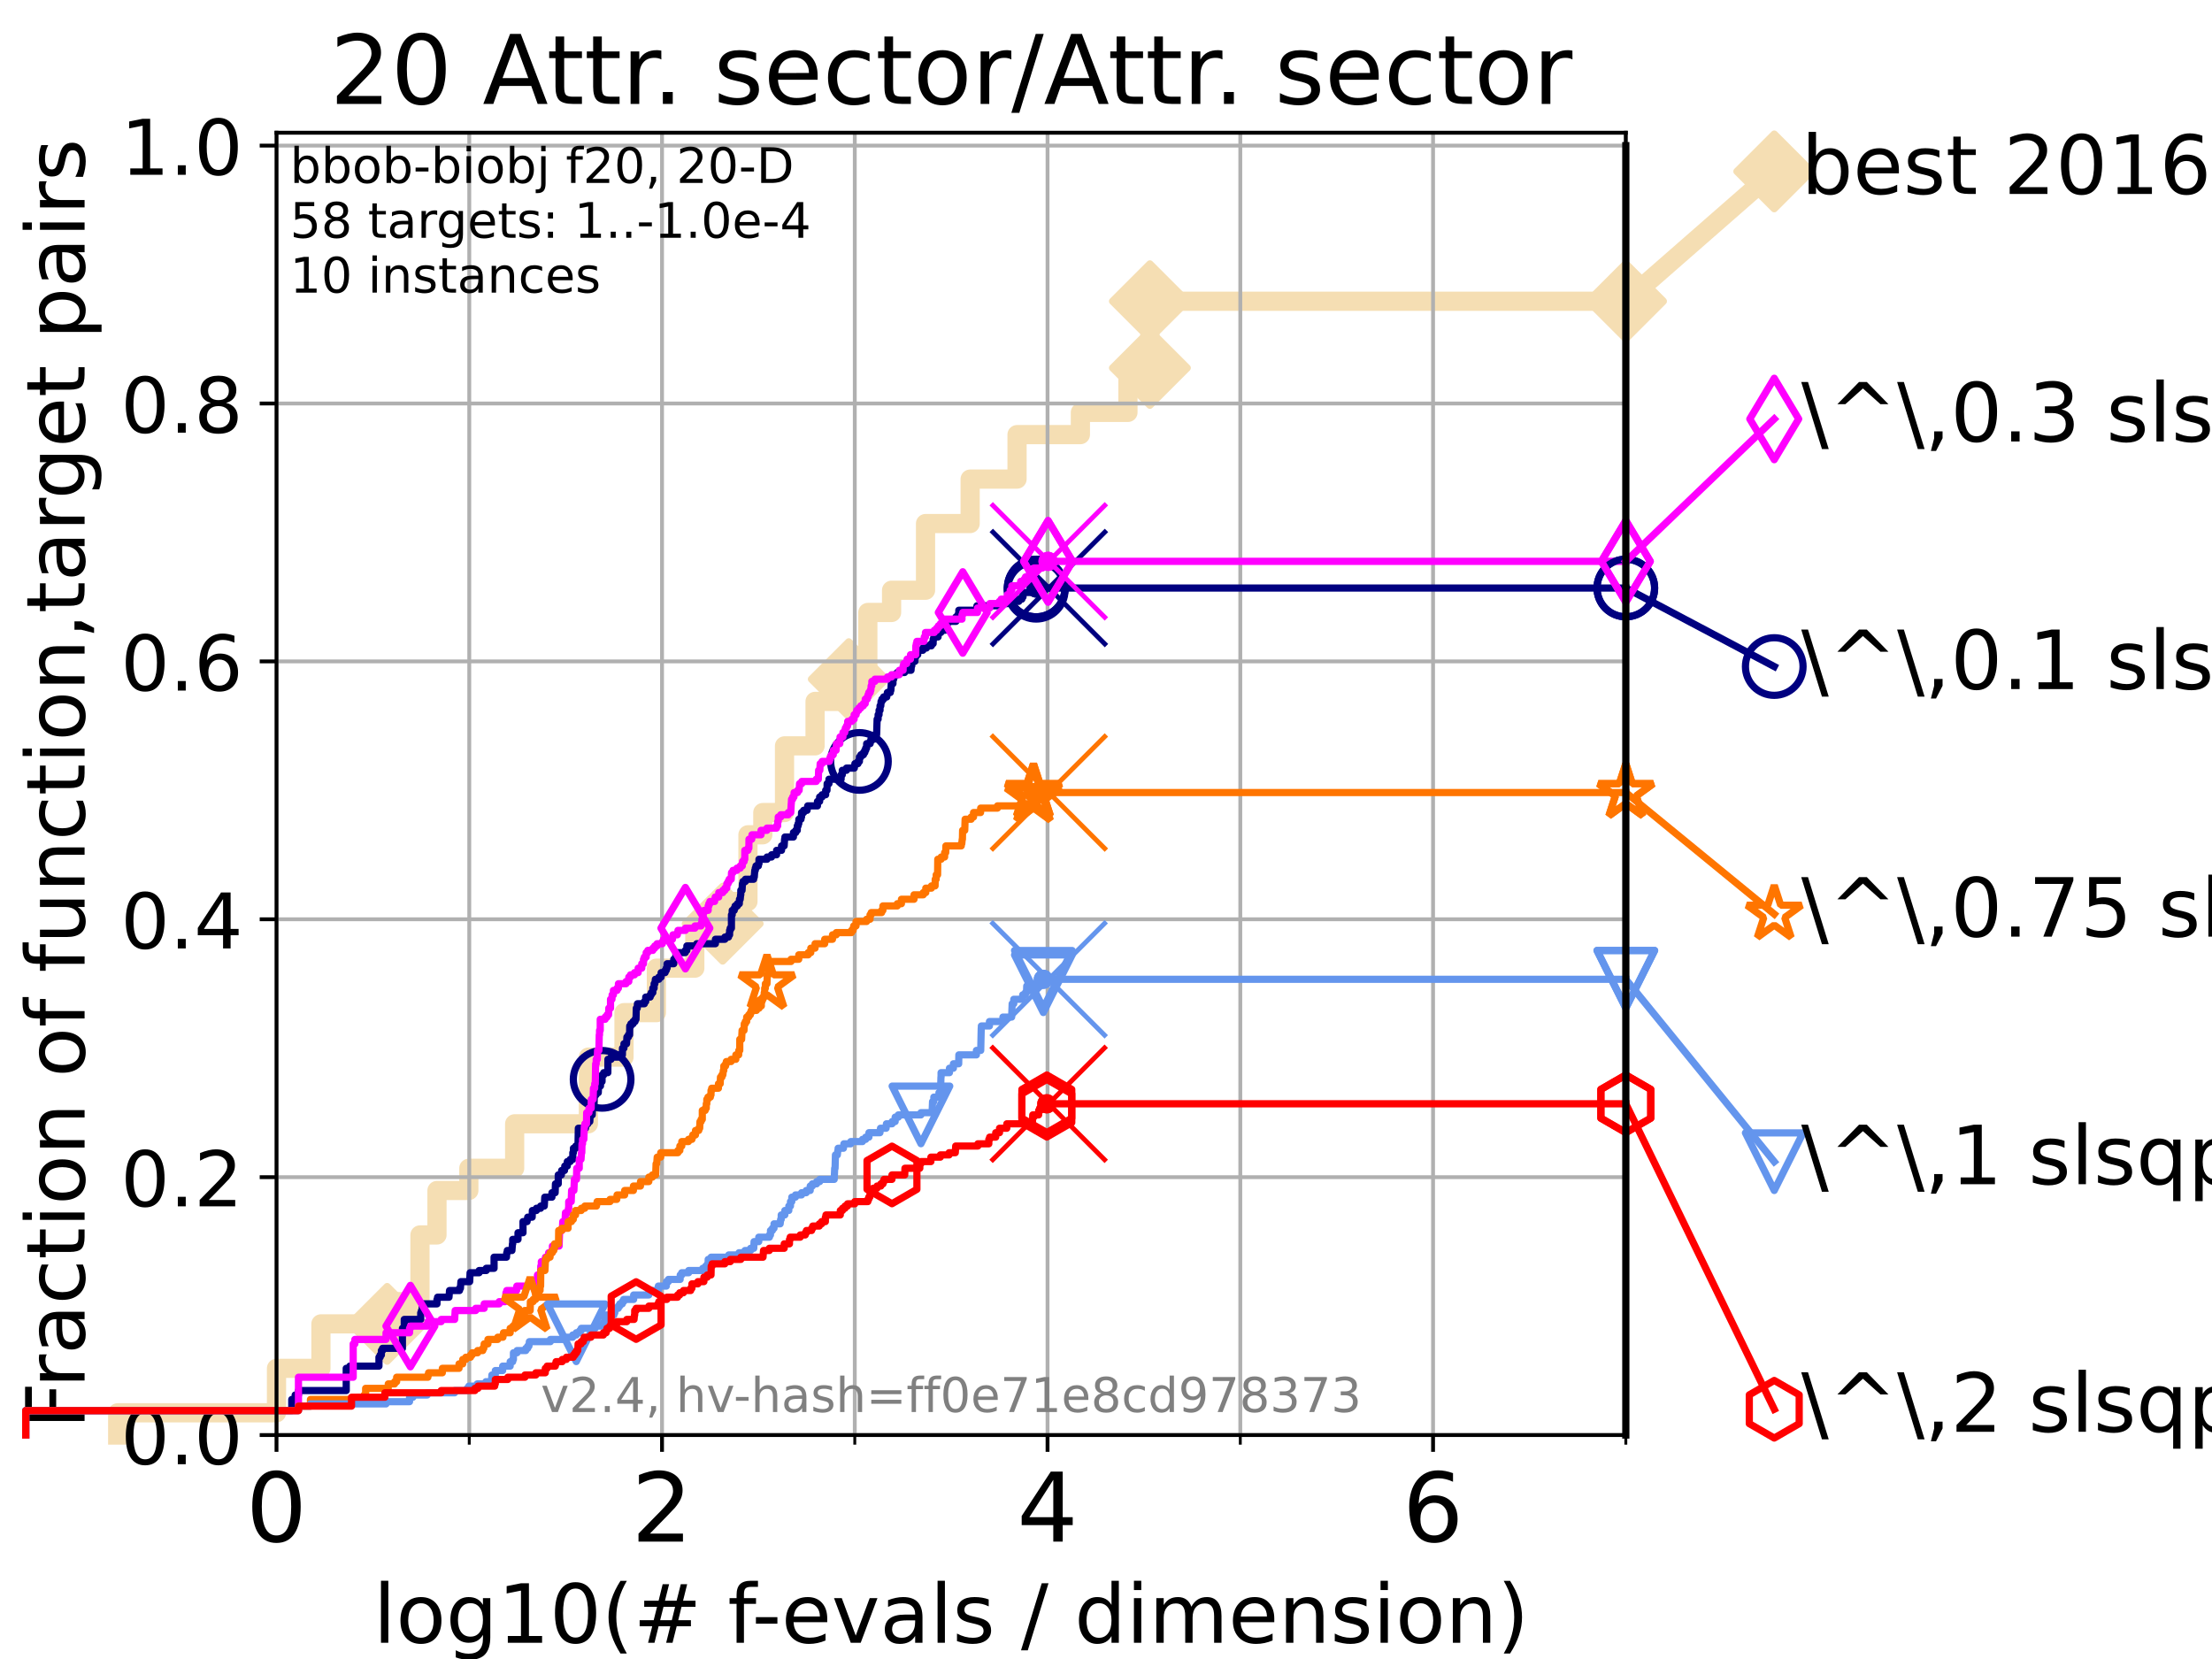 <?xml version="1.0" encoding="utf-8" standalone="no"?>
<!DOCTYPE svg PUBLIC "-//W3C//DTD SVG 1.1//EN"
  "http://www.w3.org/Graphics/SVG/1.1/DTD/svg11.dtd">
<!-- Created with matplotlib (https://matplotlib.org/) -->
<svg height="345.6pt" version="1.1" viewBox="0 0 460.8 345.6" width="460.8pt" xmlns="http://www.w3.org/2000/svg" xmlns:xlink="http://www.w3.org/1999/xlink">
 <defs>
  <style type="text/css">*{stroke-linecap:butt;stroke-linejoin:round;}</style>
 </defs>
 <g id="figure_1">
  <g id="patch_1">
   <path d="M 0 345.6 
L 460.8 345.6 
L 460.8 0 
L 0 0 
z
" style="fill:#ffffff;"/>
  </g>
  <g id="axes_1">
   <g id="patch_2">
    <path d="M 57.6 298.944 
L 338.688 298.944 
L 338.688 27.648 
L 57.6 27.648 
z
" style="fill:#ffffff;"/>
   </g>
   <g id="line2d_1">
    <path d="M 24.516 298.944 
L 24.516 294.313 
L 57.6 294.313 
L 57.6 285.05 
L 66.854 285.05 
L 66.854 275.788 
L 80.65 275.788 
L 80.65 271.157 
L 87.487 271.157 
L 87.487 257.263 
L 91.03 257.263 
L 91.03 248.001 
L 97.668 248.001 
L 97.668 243.37 
L 107.213 243.37 
L 107.213 234.107 
L 122.573 234.107 
L 122.573 220.214 
L 129.991 220.214 
L 129.991 210.951 
L 136.739 210.951 
L 136.739 201.689 
L 144.742 201.689 
L 144.742 192.426 
L 150.544 192.426 
L 150.544 187.795 
L 155.814 187.795 
L 155.814 173.901 
L 158.906 173.901 
L 158.906 169.27 
L 163.431 169.27 
L 163.431 155.377 
L 169.794 155.377 
L 169.794 146.114 
L 176.817 146.114 
L 176.817 141.483 
L 180.786 141.483 
L 180.786 127.589 
L 185.731 127.589 
L 185.731 122.958 
L 192.806 122.958 
L 192.806 109.065 
L 202.099 109.065 
L 202.099 99.802 
L 211.867 99.802 
L 211.867 90.54 
L 225.064 90.54 
L 225.064 85.909 
L 234.972 85.909 
L 234.972 76.646 
L 239.544 76.646 
L 239.544 62.753 
L 338.688 62.753 
" style="fill:none;stroke:#f5deb3;stroke-linecap:square;stroke-width:4;"/>
   </g>
   <g id="line2d_2">
    <defs>
     <path d="M 0 7.778 
L 7.778 0 
L 0 -7.778 
L -7.778 0 
z
" id="mc4e8b885c8" style="stroke:#f5deb3;stroke-linejoin:miter;stroke-width:1.5;"/>
    </defs>
    <g>
     <use style="fill:#f5deb3;stroke:#f5deb3;stroke-linejoin:miter;stroke-width:1.5;" x="80.65" xlink:href="#mc4e8b885c8" y="275.788"/>
     <use style="fill:#f5deb3;stroke:#f5deb3;stroke-linejoin:miter;stroke-width:1.5;" x="150.544" xlink:href="#mc4e8b885c8" y="192.426"/>
     <use style="fill:#f5deb3;stroke:#f5deb3;stroke-linejoin:miter;stroke-width:1.5;" x="176.817" xlink:href="#mc4e8b885c8" y="141.483"/>
     <use style="fill:#f5deb3;stroke:#f5deb3;stroke-linejoin:miter;stroke-width:1.5;" x="239.544" xlink:href="#mc4e8b885c8" y="76.646"/>
     <use style="fill:#f5deb3;stroke:#f5deb3;stroke-linejoin:miter;stroke-width:1.5;" x="239.544" xlink:href="#mc4e8b885c8" y="62.753"/>
     <use style="fill:#f5deb3;stroke:#f5deb3;stroke-linejoin:miter;stroke-width:1.5;" x="338.688" xlink:href="#mc4e8b885c8" y="62.753"/>
    </g>
   </g>
   <g id="line2d_3">
    <path style="fill:none;stroke:#f5deb3;stroke-linecap:square;stroke-width:4;"/>
    <g/>
   </g>
   <g id="line2d_4">
    <path d="M 338.688 62.753 
L 369.608 35.706 
" style="fill:none;stroke:#f5deb3;stroke-linecap:square;stroke-width:4;"/>
    <g>
     <use style="fill:#f5deb3;stroke:#f5deb3;stroke-linejoin:miter;stroke-width:1.5;" x="338.688" xlink:href="#mc4e8b885c8" y="62.753"/>
     <use style="fill:#f5deb3;stroke:#f5deb3;stroke-linejoin:miter;stroke-width:1.5;" x="369.608" xlink:href="#mc4e8b885c8" y="35.706"/>
    </g>
   </g>
   <g id="matplotlib.axis_1">
    <g id="xtick_1">
     <g id="line2d_5">
      <path clip-path="url(#pb6a31b2eec)" d="M 57.6 298.944 
L 57.6 27.648 
" style="fill:none;stroke:#b0b0b0;stroke-linecap:square;stroke-width:0.8;"/>
     </g>
     <g id="line2d_6">
      <defs>
       <path d="M 0 0 
L 0 3.5 
" id="me4b9f700d2" style="stroke:#000000;stroke-width:0.8;"/>
      </defs>
      <g>
       <use style="stroke:#000000;stroke-width:0.8;" x="57.6" xlink:href="#me4b9f700d2" y="298.944"/>
      </g>
     </g>
     <g id="text_1">
      <!-- 0 -->
      <g transform="translate(51.237 321.141)scale(0.2 -0.2)">
       <defs>
        <path d="M 31.781 66.406 
Q 24.172 66.406 20.328 58.906 
Q 16.5 51.422 16.5 36.375 
Q 16.5 21.391 20.328 13.891 
Q 24.172 6.391 31.781 6.391 
Q 39.453 6.391 43.281 13.891 
Q 47.125 21.391 47.125 36.375 
Q 47.125 51.422 43.281 58.906 
Q 39.453 66.406 31.781 66.406 
z
M 31.781 74.219 
Q 44.047 74.219 50.516 64.516 
Q 56.984 54.828 56.984 36.375 
Q 56.984 17.969 50.516 8.266 
Q 44.047 -1.422 31.781 -1.422 
Q 19.531 -1.422 13.062 8.266 
Q 6.594 17.969 6.594 36.375 
Q 6.594 54.828 13.062 64.516 
Q 19.531 74.219 31.781 74.219 
z
" id="DejaVuSans-48"/>
       </defs>
       <use xlink:href="#DejaVuSans-48"/>
      </g>
     </g>
    </g>
    <g id="xtick_2">
     <g id="line2d_7">
      <path clip-path="url(#pb6a31b2eec)" d="M 137.911 298.944 
L 137.911 27.648 
" style="fill:none;stroke:#b0b0b0;stroke-linecap:square;stroke-width:0.8;"/>
     </g>
     <g id="line2d_8">
      <g>
       <use style="stroke:#000000;stroke-width:0.8;" x="137.911" xlink:href="#me4b9f700d2" y="298.944"/>
      </g>
     </g>
     <g id="text_2">
      <!-- 2 -->
      <g transform="translate(131.548 321.141)scale(0.2 -0.2)">
       <defs>
        <path d="M 19.188 8.297 
L 53.609 8.297 
L 53.609 0 
L 7.328 0 
L 7.328 8.297 
Q 12.938 14.109 22.625 23.891 
Q 32.328 33.688 34.812 36.531 
Q 39.547 41.844 41.422 45.531 
Q 43.312 49.219 43.312 52.781 
Q 43.312 58.594 39.234 62.25 
Q 35.156 65.922 28.609 65.922 
Q 23.969 65.922 18.812 64.312 
Q 13.672 62.703 7.812 59.422 
L 7.812 69.391 
Q 13.766 71.781 18.938 73 
Q 24.125 74.219 28.422 74.219 
Q 39.75 74.219 46.484 68.547 
Q 53.219 62.891 53.219 53.422 
Q 53.219 48.922 51.531 44.891 
Q 49.859 40.875 45.406 35.406 
Q 44.188 33.984 37.641 27.219 
Q 31.109 20.453 19.188 8.297 
z
" id="DejaVuSans-50"/>
       </defs>
       <use xlink:href="#DejaVuSans-50"/>
      </g>
     </g>
    </g>
    <g id="xtick_3">
     <g id="line2d_9">
      <path clip-path="url(#pb6a31b2eec)" d="M 218.222 298.944 
L 218.222 27.648 
" style="fill:none;stroke:#b0b0b0;stroke-linecap:square;stroke-width:0.8;"/>
     </g>
     <g id="line2d_10">
      <g>
       <use style="stroke:#000000;stroke-width:0.8;" x="218.222" xlink:href="#me4b9f700d2" y="298.944"/>
      </g>
     </g>
     <g id="text_3">
      <!-- 4 -->
      <g transform="translate(211.859 321.141)scale(0.2 -0.2)">
       <defs>
        <path d="M 37.797 64.312 
L 12.891 25.391 
L 37.797 25.391 
z
M 35.203 72.906 
L 47.609 72.906 
L 47.609 25.391 
L 58.016 25.391 
L 58.016 17.188 
L 47.609 17.188 
L 47.609 0 
L 37.797 0 
L 37.797 17.188 
L 4.891 17.188 
L 4.891 26.703 
z
" id="DejaVuSans-52"/>
       </defs>
       <use xlink:href="#DejaVuSans-52"/>
      </g>
     </g>
    </g>
    <g id="xtick_4">
     <g id="line2d_11">
      <path clip-path="url(#pb6a31b2eec)" d="M 298.533 298.944 
L 298.533 27.648 
" style="fill:none;stroke:#b0b0b0;stroke-linecap:square;stroke-width:0.8;"/>
     </g>
     <g id="line2d_12">
      <g>
       <use style="stroke:#000000;stroke-width:0.8;" x="298.533" xlink:href="#me4b9f700d2" y="298.944"/>
      </g>
     </g>
     <g id="text_4">
      <!-- 6 -->
      <g transform="translate(292.17 321.141)scale(0.2 -0.2)">
       <defs>
        <path d="M 33.016 40.375 
Q 26.375 40.375 22.484 35.828 
Q 18.609 31.297 18.609 23.391 
Q 18.609 15.531 22.484 10.953 
Q 26.375 6.391 33.016 6.391 
Q 39.656 6.391 43.531 10.953 
Q 47.406 15.531 47.406 23.391 
Q 47.406 31.297 43.531 35.828 
Q 39.656 40.375 33.016 40.375 
z
M 52.594 71.297 
L 52.594 62.312 
Q 48.875 64.062 45.094 64.984 
Q 41.312 65.922 37.594 65.922 
Q 27.828 65.922 22.672 59.328 
Q 17.531 52.734 16.797 39.406 
Q 19.672 43.656 24.016 45.922 
Q 28.375 48.188 33.594 48.188 
Q 44.578 48.188 50.953 41.516 
Q 57.328 34.859 57.328 23.391 
Q 57.328 12.156 50.688 5.359 
Q 44.047 -1.422 33.016 -1.422 
Q 20.359 -1.422 13.672 8.266 
Q 6.984 17.969 6.984 36.375 
Q 6.984 53.656 15.188 63.938 
Q 23.391 74.219 37.203 74.219 
Q 40.922 74.219 44.703 73.484 
Q 48.484 72.75 52.594 71.297 
z
" id="DejaVuSans-54"/>
       </defs>
       <use xlink:href="#DejaVuSans-54"/>
      </g>
     </g>
    </g>
    <g id="xtick_5">
     <g id="line2d_13">
      <path clip-path="url(#pb6a31b2eec)" d="M 97.755 298.944 
L 97.755 27.648 
" style="fill:none;stroke:#b0b0b0;stroke-linecap:square;stroke-width:0.8;"/>
     </g>
     <g id="line2d_14">
      <defs>
       <path d="M 0 0 
L 0 2 
" id="mcc4701f52f" style="stroke:#000000;stroke-width:0.6;"/>
      </defs>
      <g>
       <use style="stroke:#000000;stroke-width:0.6;" x="97.755" xlink:href="#mcc4701f52f" y="298.944"/>
      </g>
     </g>
    </g>
    <g id="xtick_6">
     <g id="line2d_15">
      <path clip-path="url(#pb6a31b2eec)" d="M 178.066 298.944 
L 178.066 27.648 
" style="fill:none;stroke:#b0b0b0;stroke-linecap:square;stroke-width:0.8;"/>
     </g>
     <g id="line2d_16">
      <g>
       <use style="stroke:#000000;stroke-width:0.6;" x="178.066" xlink:href="#mcc4701f52f" y="298.944"/>
      </g>
     </g>
    </g>
    <g id="xtick_7">
     <g id="line2d_17">
      <path clip-path="url(#pb6a31b2eec)" d="M 258.377 298.944 
L 258.377 27.648 
" style="fill:none;stroke:#b0b0b0;stroke-linecap:square;stroke-width:0.8;"/>
     </g>
     <g id="line2d_18">
      <g>
       <use style="stroke:#000000;stroke-width:0.6;" x="258.377" xlink:href="#mcc4701f52f" y="298.944"/>
      </g>
     </g>
    </g>
    <g id="xtick_8">
     <g id="line2d_19">
      <path clip-path="url(#pb6a31b2eec)" d="M 338.688 298.944 
L 338.688 27.648 
" style="fill:none;stroke:#b0b0b0;stroke-linecap:square;stroke-width:0.8;"/>
     </g>
     <g id="line2d_20">
      <g>
       <use style="stroke:#000000;stroke-width:0.6;" x="338.688" xlink:href="#mcc4701f52f" y="298.944"/>
      </g>
     </g>
    </g>
    <g id="text_5">
     <!-- log10(# f-evals / dimension) -->
     <g transform="translate(77.764 342.218)scale(0.17 -0.17)">
      <defs>
       <path d="M 9.422 75.984 
L 18.406 75.984 
L 18.406 0 
L 9.422 0 
z
" id="DejaVuSans-108"/>
       <path d="M 30.609 48.391 
Q 23.391 48.391 19.188 42.75 
Q 14.984 37.109 14.984 27.297 
Q 14.984 17.484 19.156 11.844 
Q 23.344 6.203 30.609 6.203 
Q 37.797 6.203 41.984 11.859 
Q 46.188 17.531 46.188 27.297 
Q 46.188 37.016 41.984 42.703 
Q 37.797 48.391 30.609 48.391 
z
M 30.609 56 
Q 42.328 56 49.016 48.375 
Q 55.719 40.766 55.719 27.297 
Q 55.719 13.875 49.016 6.219 
Q 42.328 -1.422 30.609 -1.422 
Q 18.844 -1.422 12.172 6.219 
Q 5.516 13.875 5.516 27.297 
Q 5.516 40.766 12.172 48.375 
Q 18.844 56 30.609 56 
z
" id="DejaVuSans-111"/>
       <path d="M 45.406 27.984 
Q 45.406 37.75 41.375 43.109 
Q 37.359 48.484 30.078 48.484 
Q 22.859 48.484 18.828 43.109 
Q 14.797 37.75 14.797 27.984 
Q 14.797 18.266 18.828 12.891 
Q 22.859 7.516 30.078 7.516 
Q 37.359 7.516 41.375 12.891 
Q 45.406 18.266 45.406 27.984 
z
M 54.391 6.781 
Q 54.391 -7.172 48.188 -13.984 
Q 42 -20.797 29.203 -20.797 
Q 24.469 -20.797 20.266 -20.094 
Q 16.062 -19.391 12.109 -17.922 
L 12.109 -9.188 
Q 16.062 -11.328 19.922 -12.344 
Q 23.781 -13.375 27.781 -13.375 
Q 36.625 -13.375 41.016 -8.766 
Q 45.406 -4.156 45.406 5.172 
L 45.406 9.625 
Q 42.625 4.781 38.281 2.391 
Q 33.938 0 27.875 0 
Q 17.828 0 11.672 7.656 
Q 5.516 15.328 5.516 27.984 
Q 5.516 40.672 11.672 48.328 
Q 17.828 56 27.875 56 
Q 33.938 56 38.281 53.609 
Q 42.625 51.219 45.406 46.391 
L 45.406 54.688 
L 54.391 54.688 
z
" id="DejaVuSans-103"/>
       <path d="M 12.406 8.297 
L 28.516 8.297 
L 28.516 63.922 
L 10.984 60.406 
L 10.984 69.391 
L 28.422 72.906 
L 38.281 72.906 
L 38.281 8.297 
L 54.391 8.297 
L 54.391 0 
L 12.406 0 
z
" id="DejaVuSans-49"/>
       <path d="M 31 75.875 
Q 24.469 64.656 21.281 53.656 
Q 18.109 42.672 18.109 31.391 
Q 18.109 20.125 21.312 9.062 
Q 24.516 -2 31 -13.188 
L 23.188 -13.188 
Q 15.875 -1.703 12.234 9.375 
Q 8.594 20.453 8.594 31.391 
Q 8.594 42.281 12.203 53.312 
Q 15.828 64.359 23.188 75.875 
z
" id="DejaVuSans-40"/>
       <path d="M 51.125 44 
L 36.922 44 
L 32.812 27.688 
L 47.125 27.688 
z
M 43.797 71.781 
L 38.719 51.516 
L 52.984 51.516 
L 58.109 71.781 
L 65.922 71.781 
L 60.891 51.516 
L 76.125 51.516 
L 76.125 44 
L 58.984 44 
L 54.984 27.688 
L 70.516 27.688 
L 70.516 20.219 
L 53.078 20.219 
L 48 0 
L 40.188 0 
L 45.219 20.219 
L 30.906 20.219 
L 25.875 0 
L 18.016 0 
L 23.094 20.219 
L 7.719 20.219 
L 7.719 27.688 
L 24.906 27.688 
L 29 44 
L 13.281 44 
L 13.281 51.516 
L 30.906 51.516 
L 35.891 71.781 
z
" id="DejaVuSans-35"/>
       <path id="DejaVuSans-32"/>
       <path d="M 37.109 75.984 
L 37.109 68.5 
L 28.516 68.5 
Q 23.688 68.5 21.797 66.547 
Q 19.922 64.594 19.922 59.516 
L 19.922 54.688 
L 34.719 54.688 
L 34.719 47.703 
L 19.922 47.703 
L 19.922 0 
L 10.891 0 
L 10.891 47.703 
L 2.297 47.703 
L 2.297 54.688 
L 10.891 54.688 
L 10.891 58.5 
Q 10.891 67.625 15.141 71.797 
Q 19.391 75.984 28.609 75.984 
z
" id="DejaVuSans-102"/>
       <path d="M 4.891 31.391 
L 31.203 31.391 
L 31.203 23.391 
L 4.891 23.391 
z
" id="DejaVuSans-45"/>
       <path d="M 56.203 29.594 
L 56.203 25.203 
L 14.891 25.203 
Q 15.484 15.922 20.484 11.062 
Q 25.484 6.203 34.422 6.203 
Q 39.594 6.203 44.453 7.469 
Q 49.312 8.734 54.109 11.281 
L 54.109 2.781 
Q 49.266 0.734 44.188 -0.344 
Q 39.109 -1.422 33.891 -1.422 
Q 20.797 -1.422 13.156 6.188 
Q 5.516 13.812 5.516 26.812 
Q 5.516 40.234 12.766 48.109 
Q 20.016 56 32.328 56 
Q 43.359 56 49.781 48.891 
Q 56.203 41.797 56.203 29.594 
z
M 47.219 32.234 
Q 47.125 39.594 43.094 43.984 
Q 39.062 48.391 32.422 48.391 
Q 24.906 48.391 20.391 44.141 
Q 15.875 39.891 15.188 32.172 
z
" id="DejaVuSans-101"/>
       <path d="M 2.984 54.688 
L 12.5 54.688 
L 29.594 8.797 
L 46.688 54.688 
L 56.203 54.688 
L 35.688 0 
L 23.484 0 
z
" id="DejaVuSans-118"/>
       <path d="M 34.281 27.484 
Q 23.391 27.484 19.188 25 
Q 14.984 22.516 14.984 16.5 
Q 14.984 11.719 18.141 8.906 
Q 21.297 6.109 26.703 6.109 
Q 34.188 6.109 38.703 11.406 
Q 43.219 16.703 43.219 25.484 
L 43.219 27.484 
z
M 52.203 31.203 
L 52.203 0 
L 43.219 0 
L 43.219 8.297 
Q 40.141 3.328 35.547 0.953 
Q 30.953 -1.422 24.312 -1.422 
Q 15.922 -1.422 10.953 3.297 
Q 6 8.016 6 15.922 
Q 6 25.141 12.172 29.828 
Q 18.359 34.516 30.609 34.516 
L 43.219 34.516 
L 43.219 35.406 
Q 43.219 41.609 39.141 45 
Q 35.062 48.391 27.688 48.391 
Q 23 48.391 18.547 47.266 
Q 14.109 46.141 10.016 43.891 
L 10.016 52.203 
Q 14.938 54.109 19.578 55.047 
Q 24.219 56 28.609 56 
Q 40.484 56 46.344 49.844 
Q 52.203 43.703 52.203 31.203 
z
" id="DejaVuSans-97"/>
       <path d="M 44.281 53.078 
L 44.281 44.578 
Q 40.484 46.531 36.375 47.5 
Q 32.281 48.484 27.875 48.484 
Q 21.188 48.484 17.844 46.438 
Q 14.5 44.391 14.5 40.281 
Q 14.5 37.156 16.891 35.375 
Q 19.281 33.594 26.516 31.984 
L 29.594 31.297 
Q 39.156 29.25 43.188 25.516 
Q 47.219 21.781 47.219 15.094 
Q 47.219 7.469 41.188 3.016 
Q 35.156 -1.422 24.609 -1.422 
Q 20.219 -1.422 15.453 -0.562 
Q 10.688 0.297 5.422 2 
L 5.422 11.281 
Q 10.406 8.688 15.234 7.391 
Q 20.062 6.109 24.812 6.109 
Q 31.156 6.109 34.562 8.281 
Q 37.984 10.453 37.984 14.406 
Q 37.984 18.062 35.516 20.016 
Q 33.062 21.969 24.703 23.781 
L 21.578 24.516 
Q 13.234 26.266 9.516 29.906 
Q 5.812 33.547 5.812 39.891 
Q 5.812 47.609 11.281 51.797 
Q 16.75 56 26.812 56 
Q 31.781 56 36.172 55.266 
Q 40.578 54.547 44.281 53.078 
z
" id="DejaVuSans-115"/>
       <path d="M 25.391 72.906 
L 33.688 72.906 
L 8.297 -9.281 
L 0 -9.281 
z
" id="DejaVuSans-47"/>
       <path d="M 45.406 46.391 
L 45.406 75.984 
L 54.391 75.984 
L 54.391 0 
L 45.406 0 
L 45.406 8.203 
Q 42.578 3.328 38.25 0.953 
Q 33.938 -1.422 27.875 -1.422 
Q 17.969 -1.422 11.734 6.484 
Q 5.516 14.406 5.516 27.297 
Q 5.516 40.188 11.734 48.094 
Q 17.969 56 27.875 56 
Q 33.938 56 38.25 53.625 
Q 42.578 51.266 45.406 46.391 
z
M 14.797 27.297 
Q 14.797 17.391 18.875 11.75 
Q 22.953 6.109 30.078 6.109 
Q 37.203 6.109 41.297 11.75 
Q 45.406 17.391 45.406 27.297 
Q 45.406 37.203 41.297 42.844 
Q 37.203 48.484 30.078 48.484 
Q 22.953 48.484 18.875 42.844 
Q 14.797 37.203 14.797 27.297 
z
" id="DejaVuSans-100"/>
       <path d="M 9.422 54.688 
L 18.406 54.688 
L 18.406 0 
L 9.422 0 
z
M 9.422 75.984 
L 18.406 75.984 
L 18.406 64.594 
L 9.422 64.594 
z
" id="DejaVuSans-105"/>
       <path d="M 52 44.188 
Q 55.375 50.25 60.062 53.125 
Q 64.75 56 71.094 56 
Q 79.641 56 84.281 50.016 
Q 88.922 44.047 88.922 33.016 
L 88.922 0 
L 79.891 0 
L 79.891 32.719 
Q 79.891 40.578 77.094 44.375 
Q 74.312 48.188 68.609 48.188 
Q 61.625 48.188 57.562 43.547 
Q 53.516 38.922 53.516 30.906 
L 53.516 0 
L 44.484 0 
L 44.484 32.719 
Q 44.484 40.625 41.703 44.406 
Q 38.922 48.188 33.109 48.188 
Q 26.219 48.188 22.156 43.531 
Q 18.109 38.875 18.109 30.906 
L 18.109 0 
L 9.078 0 
L 9.078 54.688 
L 18.109 54.688 
L 18.109 46.188 
Q 21.188 51.219 25.484 53.609 
Q 29.781 56 35.688 56 
Q 41.656 56 45.828 52.969 
Q 50 49.953 52 44.188 
z
" id="DejaVuSans-109"/>
       <path d="M 54.891 33.016 
L 54.891 0 
L 45.906 0 
L 45.906 32.719 
Q 45.906 40.484 42.875 44.328 
Q 39.844 48.188 33.797 48.188 
Q 26.516 48.188 22.312 43.547 
Q 18.109 38.922 18.109 30.906 
L 18.109 0 
L 9.078 0 
L 9.078 54.688 
L 18.109 54.688 
L 18.109 46.188 
Q 21.344 51.125 25.703 53.562 
Q 30.078 56 35.797 56 
Q 45.219 56 50.047 50.172 
Q 54.891 44.344 54.891 33.016 
z
" id="DejaVuSans-110"/>
       <path d="M 8.016 75.875 
L 15.828 75.875 
Q 23.141 64.359 26.781 53.312 
Q 30.422 42.281 30.422 31.391 
Q 30.422 20.453 26.781 9.375 
Q 23.141 -1.703 15.828 -13.188 
L 8.016 -13.188 
Q 14.5 -2 17.703 9.062 
Q 20.906 20.125 20.906 31.391 
Q 20.906 42.672 17.703 53.656 
Q 14.5 64.656 8.016 75.875 
z
" id="DejaVuSans-41"/>
      </defs>
      <use xlink:href="#DejaVuSans-108"/>
      <use x="27.783" xlink:href="#DejaVuSans-111"/>
      <use x="88.965" xlink:href="#DejaVuSans-103"/>
      <use x="152.441" xlink:href="#DejaVuSans-49"/>
      <use x="216.064" xlink:href="#DejaVuSans-48"/>
      <use x="279.688" xlink:href="#DejaVuSans-40"/>
      <use x="318.701" xlink:href="#DejaVuSans-35"/>
      <use x="402.49" xlink:href="#DejaVuSans-32"/>
      <use x="434.277" xlink:href="#DejaVuSans-102"/>
      <use x="463.982" xlink:href="#DejaVuSans-45"/>
      <use x="500.066" xlink:href="#DejaVuSans-101"/>
      <use x="561.59" xlink:href="#DejaVuSans-118"/>
      <use x="620.77" xlink:href="#DejaVuSans-97"/>
      <use x="682.049" xlink:href="#DejaVuSans-108"/>
      <use x="709.832" xlink:href="#DejaVuSans-115"/>
      <use x="761.932" xlink:href="#DejaVuSans-32"/>
      <use x="793.719" xlink:href="#DejaVuSans-47"/>
      <use x="827.41" xlink:href="#DejaVuSans-32"/>
      <use x="859.197" xlink:href="#DejaVuSans-100"/>
      <use x="922.674" xlink:href="#DejaVuSans-105"/>
      <use x="950.457" xlink:href="#DejaVuSans-109"/>
      <use x="1047.869" xlink:href="#DejaVuSans-101"/>
      <use x="1109.393" xlink:href="#DejaVuSans-110"/>
      <use x="1172.771" xlink:href="#DejaVuSans-115"/>
      <use x="1224.871" xlink:href="#DejaVuSans-105"/>
      <use x="1252.654" xlink:href="#DejaVuSans-111"/>
      <use x="1313.836" xlink:href="#DejaVuSans-110"/>
      <use x="1377.215" xlink:href="#DejaVuSans-41"/>
     </g>
    </g>
   </g>
   <g id="matplotlib.axis_2">
    <g id="ytick_1">
     <g id="line2d_21">
      <path clip-path="url(#pb6a31b2eec)" d="M 57.6 298.944 
L 338.688 298.944 
" style="fill:none;stroke:#b0b0b0;stroke-linecap:square;stroke-width:0.8;"/>
     </g>
     <g id="line2d_22">
      <defs>
       <path d="M 0 0 
L -3.5 0 
" id="m4c96e55814" style="stroke:#000000;stroke-width:0.8;"/>
      </defs>
      <g>
       <use style="stroke:#000000;stroke-width:0.8;" x="57.6" xlink:href="#m4c96e55814" y="298.944"/>
      </g>
     </g>
     <g id="text_6">
      <!-- 0.0 -->
      <g transform="translate(25.155 305.023)scale(0.16 -0.16)">
       <defs>
        <path d="M 10.688 12.406 
L 21 12.406 
L 21 0 
L 10.688 0 
z
" id="DejaVuSans-46"/>
       </defs>
       <use xlink:href="#DejaVuSans-48"/>
       <use x="63.623" xlink:href="#DejaVuSans-46"/>
       <use x="95.41" xlink:href="#DejaVuSans-48"/>
      </g>
     </g>
    </g>
    <g id="ytick_2">
     <g id="line2d_23">
      <path clip-path="url(#pb6a31b2eec)" d="M 57.6 245.222 
L 338.688 245.222 
" style="fill:none;stroke:#b0b0b0;stroke-linecap:square;stroke-width:0.8;"/>
     </g>
     <g id="line2d_24">
      <g>
       <use style="stroke:#000000;stroke-width:0.8;" x="57.6" xlink:href="#m4c96e55814" y="245.222"/>
      </g>
     </g>
     <g id="text_7">
      <!-- 0.2 -->
      <g transform="translate(25.155 251.301)scale(0.16 -0.16)">
       <use xlink:href="#DejaVuSans-48"/>
       <use x="63.623" xlink:href="#DejaVuSans-46"/>
       <use x="95.41" xlink:href="#DejaVuSans-50"/>
      </g>
     </g>
    </g>
    <g id="ytick_3">
     <g id="line2d_25">
      <path clip-path="url(#pb6a31b2eec)" d="M 57.6 191.5 
L 338.688 191.5 
" style="fill:none;stroke:#b0b0b0;stroke-linecap:square;stroke-width:0.8;"/>
     </g>
     <g id="line2d_26">
      <g>
       <use style="stroke:#000000;stroke-width:0.8;" x="57.6" xlink:href="#m4c96e55814" y="191.5"/>
      </g>
     </g>
     <g id="text_8">
      <!-- 0.4 -->
      <g transform="translate(25.155 197.579)scale(0.16 -0.16)">
       <use xlink:href="#DejaVuSans-48"/>
       <use x="63.623" xlink:href="#DejaVuSans-46"/>
       <use x="95.41" xlink:href="#DejaVuSans-52"/>
      </g>
     </g>
    </g>
    <g id="ytick_4">
     <g id="line2d_27">
      <path clip-path="url(#pb6a31b2eec)" d="M 57.6 137.778 
L 338.688 137.778 
" style="fill:none;stroke:#b0b0b0;stroke-linecap:square;stroke-width:0.8;"/>
     </g>
     <g id="line2d_28">
      <g>
       <use style="stroke:#000000;stroke-width:0.8;" x="57.6" xlink:href="#m4c96e55814" y="137.778"/>
      </g>
     </g>
     <g id="text_9">
      <!-- 0.6 -->
      <g transform="translate(25.155 143.857)scale(0.16 -0.16)">
       <use xlink:href="#DejaVuSans-48"/>
       <use x="63.623" xlink:href="#DejaVuSans-46"/>
       <use x="95.41" xlink:href="#DejaVuSans-54"/>
      </g>
     </g>
    </g>
    <g id="ytick_5">
     <g id="line2d_29">
      <path clip-path="url(#pb6a31b2eec)" d="M 57.6 84.056 
L 338.688 84.056 
" style="fill:none;stroke:#b0b0b0;stroke-linecap:square;stroke-width:0.8;"/>
     </g>
     <g id="line2d_30">
      <g>
       <use style="stroke:#000000;stroke-width:0.8;" x="57.6" xlink:href="#m4c96e55814" y="84.056"/>
      </g>
     </g>
     <g id="text_10">
      <!-- 0.8 -->
      <g transform="translate(25.155 90.135)scale(0.16 -0.16)">
       <defs>
        <path d="M 31.781 34.625 
Q 24.75 34.625 20.719 30.859 
Q 16.703 27.094 16.703 20.516 
Q 16.703 13.922 20.719 10.156 
Q 24.75 6.391 31.781 6.391 
Q 38.812 6.391 42.859 10.172 
Q 46.922 13.969 46.922 20.516 
Q 46.922 27.094 42.891 30.859 
Q 38.875 34.625 31.781 34.625 
z
M 21.922 38.812 
Q 15.578 40.375 12.031 44.719 
Q 8.5 49.078 8.5 55.328 
Q 8.5 64.062 14.719 69.141 
Q 20.953 74.219 31.781 74.219 
Q 42.672 74.219 48.875 69.141 
Q 55.078 64.062 55.078 55.328 
Q 55.078 49.078 51.531 44.719 
Q 48 40.375 41.703 38.812 
Q 48.828 37.156 52.797 32.312 
Q 56.781 27.484 56.781 20.516 
Q 56.781 9.906 50.312 4.234 
Q 43.844 -1.422 31.781 -1.422 
Q 19.734 -1.422 13.25 4.234 
Q 6.781 9.906 6.781 20.516 
Q 6.781 27.484 10.781 32.312 
Q 14.797 37.156 21.922 38.812 
z
M 18.312 54.391 
Q 18.312 48.734 21.844 45.562 
Q 25.391 42.391 31.781 42.391 
Q 38.141 42.391 41.719 45.562 
Q 45.312 48.734 45.312 54.391 
Q 45.312 60.062 41.719 63.234 
Q 38.141 66.406 31.781 66.406 
Q 25.391 66.406 21.844 63.234 
Q 18.312 60.062 18.312 54.391 
z
" id="DejaVuSans-56"/>
       </defs>
       <use xlink:href="#DejaVuSans-48"/>
       <use x="63.623" xlink:href="#DejaVuSans-46"/>
       <use x="95.41" xlink:href="#DejaVuSans-56"/>
      </g>
     </g>
    </g>
    <g id="ytick_6">
     <g id="line2d_31">
      <path clip-path="url(#pb6a31b2eec)" d="M 57.6 30.334 
L 338.688 30.334 
" style="fill:none;stroke:#b0b0b0;stroke-linecap:square;stroke-width:0.8;"/>
     </g>
     <g id="line2d_32">
      <g>
       <use style="stroke:#000000;stroke-width:0.8;" x="57.6" xlink:href="#m4c96e55814" y="30.334"/>
      </g>
     </g>
     <g id="text_11">
      <!-- 1.0 -->
      <g transform="translate(25.155 36.413)scale(0.16 -0.16)">
       <use xlink:href="#DejaVuSans-49"/>
       <use x="63.623" xlink:href="#DejaVuSans-46"/>
       <use x="95.41" xlink:href="#DejaVuSans-48"/>
      </g>
     </g>
    </g>
    <g id="text_12">
     <!-- Fraction of function,target pairs -->
     <g transform="translate(17.62 297.681)rotate(-90)scale(0.17 -0.17)">
      <defs>
       <path d="M 9.812 72.906 
L 51.703 72.906 
L 51.703 64.594 
L 19.672 64.594 
L 19.672 43.109 
L 48.578 43.109 
L 48.578 34.812 
L 19.672 34.812 
L 19.672 0 
L 9.812 0 
z
" id="DejaVuSans-70"/>
       <path d="M 41.109 46.297 
Q 39.594 47.172 37.812 47.578 
Q 36.031 48 33.891 48 
Q 26.266 48 22.188 43.047 
Q 18.109 38.094 18.109 28.812 
L 18.109 0 
L 9.078 0 
L 9.078 54.688 
L 18.109 54.688 
L 18.109 46.188 
Q 20.953 51.172 25.484 53.578 
Q 30.031 56 36.531 56 
Q 37.453 56 38.578 55.875 
Q 39.703 55.766 41.062 55.516 
z
" id="DejaVuSans-114"/>
       <path d="M 48.781 52.594 
L 48.781 44.188 
Q 44.969 46.297 41.141 47.344 
Q 37.312 48.391 33.406 48.391 
Q 24.656 48.391 19.812 42.844 
Q 14.984 37.312 14.984 27.297 
Q 14.984 17.281 19.812 11.734 
Q 24.656 6.203 33.406 6.203 
Q 37.312 6.203 41.141 7.25 
Q 44.969 8.297 48.781 10.406 
L 48.781 2.094 
Q 45.016 0.344 40.984 -0.531 
Q 36.969 -1.422 32.422 -1.422 
Q 20.062 -1.422 12.781 6.344 
Q 5.516 14.109 5.516 27.297 
Q 5.516 40.672 12.859 48.328 
Q 20.219 56 33.016 56 
Q 37.156 56 41.109 55.141 
Q 45.062 54.297 48.781 52.594 
z
" id="DejaVuSans-99"/>
       <path d="M 18.312 70.219 
L 18.312 54.688 
L 36.812 54.688 
L 36.812 47.703 
L 18.312 47.703 
L 18.312 18.016 
Q 18.312 11.328 20.141 9.422 
Q 21.969 7.516 27.594 7.516 
L 36.812 7.516 
L 36.812 0 
L 27.594 0 
Q 17.188 0 13.234 3.875 
Q 9.281 7.766 9.281 18.016 
L 9.281 47.703 
L 2.688 47.703 
L 2.688 54.688 
L 9.281 54.688 
L 9.281 70.219 
z
" id="DejaVuSans-116"/>
       <path d="M 8.5 21.578 
L 8.5 54.688 
L 17.484 54.688 
L 17.484 21.922 
Q 17.484 14.156 20.5 10.266 
Q 23.531 6.391 29.594 6.391 
Q 36.859 6.391 41.078 11.031 
Q 45.312 15.672 45.312 23.688 
L 45.312 54.688 
L 54.297 54.688 
L 54.297 0 
L 45.312 0 
L 45.312 8.406 
Q 42.047 3.422 37.719 1 
Q 33.406 -1.422 27.688 -1.422 
Q 18.266 -1.422 13.375 4.438 
Q 8.5 10.297 8.5 21.578 
z
M 31.109 56 
z
" id="DejaVuSans-117"/>
       <path d="M 11.719 12.406 
L 22.016 12.406 
L 22.016 4 
L 14.016 -11.625 
L 7.719 -11.625 
L 11.719 4 
z
" id="DejaVuSans-44"/>
       <path d="M 18.109 8.203 
L 18.109 -20.797 
L 9.078 -20.797 
L 9.078 54.688 
L 18.109 54.688 
L 18.109 46.391 
Q 20.953 51.266 25.266 53.625 
Q 29.594 56 35.594 56 
Q 45.562 56 51.781 48.094 
Q 58.016 40.188 58.016 27.297 
Q 58.016 14.406 51.781 6.484 
Q 45.562 -1.422 35.594 -1.422 
Q 29.594 -1.422 25.266 0.953 
Q 20.953 3.328 18.109 8.203 
z
M 48.688 27.297 
Q 48.688 37.203 44.609 42.844 
Q 40.531 48.484 33.406 48.484 
Q 26.266 48.484 22.188 42.844 
Q 18.109 37.203 18.109 27.297 
Q 18.109 17.391 22.188 11.75 
Q 26.266 6.109 33.406 6.109 
Q 40.531 6.109 44.609 11.75 
Q 48.688 17.391 48.688 27.297 
z
" id="DejaVuSans-112"/>
      </defs>
      <use xlink:href="#DejaVuSans-70"/>
      <use x="50.27" xlink:href="#DejaVuSans-114"/>
      <use x="91.383" xlink:href="#DejaVuSans-97"/>
      <use x="152.662" xlink:href="#DejaVuSans-99"/>
      <use x="207.643" xlink:href="#DejaVuSans-116"/>
      <use x="246.852" xlink:href="#DejaVuSans-105"/>
      <use x="274.635" xlink:href="#DejaVuSans-111"/>
      <use x="335.816" xlink:href="#DejaVuSans-110"/>
      <use x="399.195" xlink:href="#DejaVuSans-32"/>
      <use x="430.982" xlink:href="#DejaVuSans-111"/>
      <use x="492.164" xlink:href="#DejaVuSans-102"/>
      <use x="527.369" xlink:href="#DejaVuSans-32"/>
      <use x="559.156" xlink:href="#DejaVuSans-102"/>
      <use x="594.361" xlink:href="#DejaVuSans-117"/>
      <use x="657.74" xlink:href="#DejaVuSans-110"/>
      <use x="721.119" xlink:href="#DejaVuSans-99"/>
      <use x="776.1" xlink:href="#DejaVuSans-116"/>
      <use x="815.309" xlink:href="#DejaVuSans-105"/>
      <use x="843.092" xlink:href="#DejaVuSans-111"/>
      <use x="904.273" xlink:href="#DejaVuSans-110"/>
      <use x="967.652" xlink:href="#DejaVuSans-44"/>
      <use x="999.439" xlink:href="#DejaVuSans-116"/>
      <use x="1038.648" xlink:href="#DejaVuSans-97"/>
      <use x="1099.928" xlink:href="#DejaVuSans-114"/>
      <use x="1139.291" xlink:href="#DejaVuSans-103"/>
      <use x="1202.768" xlink:href="#DejaVuSans-101"/>
      <use x="1264.291" xlink:href="#DejaVuSans-116"/>
      <use x="1303.5" xlink:href="#DejaVuSans-32"/>
      <use x="1335.287" xlink:href="#DejaVuSans-112"/>
      <use x="1398.764" xlink:href="#DejaVuSans-97"/>
      <use x="1460.043" xlink:href="#DejaVuSans-105"/>
      <use x="1487.826" xlink:href="#DejaVuSans-114"/>
      <use x="1528.939" xlink:href="#DejaVuSans-115"/>
     </g>
    </g>
   </g>
   <g id="line2d_33">
    <defs>
     <path d="M 0 1.5 
C 0.398 1.5 0.779 1.342 1.061 1.061 
C 1.342 0.779 1.5 0.398 1.5 0 
C 1.5 -0.398 1.342 -0.779 1.061 -1.061 
C 0.779 -1.342 0.398 -1.5 0 -1.5 
C -0.398 -1.5 -0.779 -1.342 -1.061 -1.061 
C -1.342 -0.779 -1.5 -0.398 -1.5 0 
C -1.5 0.398 -1.342 0.779 -1.061 1.061 
C -0.779 1.342 -0.398 1.5 0 1.5 
z
" id="m0536664cb5" style="stroke:#f5deb3;"/>
    </defs>
    <g>
     <use style="fill:#f5deb3;stroke:#f5deb3;" x="239.544" xlink:href="#m0536664cb5" y="62.753"/>
     <use style="fill:#f5deb3;stroke:#f5deb3;" x="239.544" xlink:href="#m0536664cb5" y="62.753"/>
    </g>
   </g>
   <g id="line2d_34">
    <defs>
     <path d="M 0 1.5 
C 0.398 1.5 0.779 1.342 1.061 1.061 
C 1.342 0.779 1.5 0.398 1.5 0 
C 1.5 -0.398 1.342 -0.779 1.061 -1.061 
C 0.779 -1.342 0.398 -1.5 0 -1.5 
C -0.398 -1.5 -0.779 -1.342 -1.061 -1.061 
C -1.342 -0.779 -1.5 -0.398 -1.5 0 
C -1.5 0.398 -1.342 0.779 -1.061 1.061 
C -0.779 1.342 -0.398 1.5 0 1.5 
z
" id="m81958e6e3a" style="stroke:#000080;"/>
    </defs>
    <g>
     <use style="fill:#000080;stroke:#000080;" x="215.854" xlink:href="#m81958e6e3a" y="122.495"/>
     <use style="fill:#000080;stroke:#000080;" x="215.854" xlink:href="#m81958e6e3a" y="122.495"/>
    </g>
   </g>
   <g id="line2d_35">
    <path d="M 5.357 298.944 
L 5.357 293.85 
L 60.78 293.85 
L 60.78 291.534 
L 61.491 291.534 
L 61.491 290.608 
L 62.175 290.608 
L 62.175 289.682 
L 72.125 289.682 
L 72.125 285.05 
L 72.868 285.05 
L 72.868 284.587 
L 78.942 284.587 
L 78.942 282.735 
L 79.196 282.735 
L 79.196 282.272 
L 79.447 282.272 
L 79.447 281.345 
L 79.695 281.345 
L 79.695 280.882 
L 83.83 280.882 
L 83.83 276.714 
L 84.213 276.714 
L 84.213 274.862 
L 87.644 274.862 
L 87.644 273.472 
L 87.799 273.472 
L 87.799 273.009 
L 87.952 273.009 
L 87.952 271.62 
L 91.03 271.62 
L 91.03 270.694 
L 91.158 270.694 
L 91.158 270.231 
L 93.534 270.231 
L 93.645 268.841 
L 95.723 268.841 
L 95.723 268.378 
L 95.918 268.378 
L 96.015 266.989 
L 97.842 266.989 
L 97.929 265.136 
L 99.809 265.136 
L 99.809 264.673 
L 101.295 264.673 
L 101.295 264.21 
L 102.924 264.21 
L 102.924 261.894 
L 105.51 261.894 
L 105.566 260.968 
L 105.677 260.968 
L 105.677 260.505 
L 106.646 260.505 
L 106.751 259.116 
L 106.803 259.116 
L 106.803 258.189 
L 107.909 258.189 
L 107.909 256.8 
L 108.949 256.8 
L 108.949 254.484 
L 109.8 254.484 
L 109.8 254.021 
L 109.93 254.021 
L 109.93 253.558 
L 110.86 253.558 
L 110.901 252.169 
L 111.742 252.169 
L 111.742 251.706 
L 112.619 251.706 
L 112.619 251.243 
L 113.383 251.243 
L 113.489 249.39 
L 114.98 249.39 
L 114.98 248.464 
L 115.649 248.464 
L 115.711 246.611 
L 116.293 246.611 
L 116.293 244.759 
L 116.943 244.759 
L 117.001 243.833 
L 117.598 243.833 
L 117.654 242.906 
L 118.176 242.906 
L 118.176 241.98 
L 118.787 241.98 
L 118.787 241.517 
L 119.326 241.517 
L 119.326 240.128 
L 119.453 240.128 
L 119.453 239.201 
L 119.948 239.201 
L 119.948 238.738 
L 120.406 238.738 
L 120.477 235.033 
L 121.975 235.033 
L 121.975 234.107 
L 122.468 234.107 
L 122.468 233.644 
L 122.865 233.644 
L 122.948 232.255 
L 123.374 232.255 
L 123.414 230.402 
L 123.732 230.402 
L 123.791 228.55 
L 123.849 228.55 
L 123.849 228.087 
L 124.159 228.087 
L 124.159 227.623 
L 124.632 227.623 
L 124.688 226.234 
L 125.093 226.234 
L 125.093 225.308 
L 125.417 225.308 
L 125.435 223.918 
L 125.77 223.918 
L 125.77 223.455 
L 126.624 223.455 
L 126.64 220.677 
L 127.294 220.677 
L 127.294 220.214 
L 128.724 220.214 
L 128.724 219.75 
L 129.658 219.75 
L 129.672 218.361 
L 129.977 218.361 
L 129.977 217.435 
L 130.519 217.435 
L 130.598 216.045 
L 130.901 216.045 
L 130.901 215.582 
L 131.16 215.582 
L 131.185 213.73 
L 131.427 213.73 
L 131.427 213.267 
L 131.889 213.267 
L 131.889 212.804 
L 132.291 212.804 
L 132.291 212.34 
L 132.494 212.34 
L 132.553 210.025 
L 132.754 210.025 
L 132.789 209.099 
L 134.236 209.099 
L 134.236 208.635 
L 134.514 208.635 
L 134.514 207.709 
L 135.442 207.709 
L 135.442 207.246 
L 135.662 207.246 
L 135.662 206.783 
L 135.996 206.783 
L 135.996 205.857 
L 136.266 205.857 
L 136.266 204.931 
L 136.428 204.931 
L 136.523 204.004 
L 137.253 204.004 
L 137.253 203.541 
L 137.727 203.541 
L 137.727 202.615 
L 138.553 202.615 
L 138.553 202.152 
L 138.787 202.152 
L 138.787 201.689 
L 138.968 201.689 
L 138.968 200.762 
L 140.356 200.762 
L 140.356 199.836 
L 140.797 199.836 
L 140.797 198.91 
L 141.119 198.91 
L 141.119 198.447 
L 142.759 198.447 
L 142.759 197.984 
L 143.086 197.984 
L 143.086 197.057 
L 145.144 197.057 
L 145.144 196.594 
L 149.035 196.594 
L 149.035 195.668 
L 151.007 195.668 
L 151.007 195.205 
L 151.764 195.205 
L 151.764 194.742 
L 151.987 194.742 
L 151.987 193.816 
L 152.115 193.816 
L 152.115 193.353 
L 152.368 193.353 
L 152.375 190.574 
L 152.531 190.574 
L 152.531 189.648 
L 152.955 189.648 
L 152.955 189.184 
L 153.138 189.184 
L 153.138 188.721 
L 153.605 188.721 
L 153.605 188.258 
L 154.012 188.258 
L 154.043 187.332 
L 154.198 187.332 
L 154.283 186.406 
L 154.321 186.406 
L 154.321 185.479 
L 154.584 185.479 
L 154.658 184.09 
L 154.778 184.09 
L 154.778 183.627 
L 155.281 183.627 
L 155.281 183.164 
L 156.994 183.164 
L 156.994 182.701 
L 157.128 182.701 
L 157.232 181.311 
L 157.341 181.311 
L 157.341 180.848 
L 157.481 180.848 
L 157.481 180.385 
L 157.984 180.385 
L 157.984 179.922 
L 158.108 179.922 
L 158.108 178.996 
L 159.788 178.996 
L 159.788 178.533 
L 160.727 178.533 
L 160.727 178.07 
L 161.775 178.07 
L 161.775 177.143 
L 162.809 177.143 
L 162.809 176.217 
L 163.354 176.217 
L 163.443 174.828 
L 163.514 174.828 
L 163.514 174.365 
L 165.283 174.365 
L 165.283 173.438 
L 165.768 173.438 
L 165.768 172.975 
L 166.088 172.975 
L 166.088 172.049 
L 166.26 172.049 
L 166.26 171.586 
L 166.4 171.586 
L 166.416 170.66 
L 166.862 170.66 
L 166.862 170.196 
L 166.975 170.196 
L 166.975 169.27 
L 167.406 169.27 
L 167.406 168.807 
L 168.13 168.807 
L 168.13 168.344 
L 168.259 168.344 
L 168.259 167.881 
L 170.29 167.881 
L 170.29 166.955 
L 170.742 166.955 
L 170.742 166.028 
L 171.244 166.028 
L 171.244 165.565 
L 172.001 165.565 
L 172.001 164.639 
L 172.277 164.639 
L 172.307 163.25 
L 172.686 163.25 
L 172.686 162.323 
L 175.22 162.323 
L 175.22 161.397 
L 175.464 161.397 
L 175.464 160.471 
L 176.333 160.471 
L 176.333 160.008 
L 177.969 160.008 
L 177.969 159.545 
L 178.09 159.545 
L 178.09 159.082 
L 178.732 159.082 
L 178.732 158.618 
L 179.034 158.618 
L 179.034 157.692 
L 179.336 157.692 
L 179.336 157.229 
L 179.877 157.229 
L 179.877 156.766 
L 180.154 156.766 
L 180.154 156.303 
L 180.344 156.303 
L 180.344 155.84 
L 180.541 155.84 
L 180.541 154.914 
L 181.268 154.914 
L 181.268 154.45 
L 181.437 154.45 
L 181.437 153.987 
L 182.115 153.987 
L 182.115 153.524 
L 182.251 153.524 
L 182.251 153.061 
L 182.615 153.061 
L 182.722 149.819 
L 182.928 149.819 
L 182.928 148.893 
L 183.123 148.893 
L 183.123 147.967 
L 183.328 147.967 
L 183.328 147.04 
L 183.486 147.04 
L 183.542 146.114 
L 183.725 146.114 
L 183.725 145.651 
L 184.071 145.651 
L 184.071 145.188 
L 184.73 145.188 
L 184.73 144.725 
L 184.855 144.725 
L 184.855 144.262 
L 185.466 144.262 
L 185.466 143.799 
L 185.588 143.799 
L 185.67 142.409 
L 186.022 142.409 
L 186.022 141.483 
L 186.175 141.483 
L 186.175 141.02 
L 186.328 141.02 
L 186.328 140.557 
L 186.921 140.557 
L 186.921 140.094 
L 188.446 140.094 
L 188.446 139.631 
L 189.784 139.631 
L 189.849 138.704 
L 189.939 138.704 
L 189.939 137.778 
L 190.588 137.778 
L 190.588 136.852 
L 190.79 136.852 
L 190.79 136.389 
L 191.179 136.389 
L 191.179 135.462 
L 192.252 135.462 
L 192.252 134.999 
L 192.996 134.999 
L 192.996 134.536 
L 194.022 134.536 
L 194.022 134.073 
L 194.393 134.073 
L 194.393 133.147 
L 194.54 133.147 
L 194.54 132.684 
L 195.415 132.684 
L 195.415 131.757 
L 195.996 131.757 
L 195.996 131.294 
L 196.879 131.294 
L 196.879 130.368 
L 197.209 130.368 
L 197.209 129.905 
L 197.423 129.905 
L 197.423 129.442 
L 199.147 129.442 
L 199.147 128.516 
L 199.552 128.516 
L 199.552 128.053 
L 199.736 128.053 
L 199.736 127.126 
L 203.511 127.126 
L 203.511 126.2 
L 208.054 126.2 
L 208.054 125.737 
L 209.916 125.737 
L 209.916 125.274 
L 212.246 125.274 
L 212.246 124.811 
L 212.873 124.811 
L 212.873 124.348 
L 213.112 124.348 
L 213.112 123.421 
L 215.044 123.421 
L 215.044 122.958 
L 215.854 122.958 
L 215.854 122.495 
L 338.688 122.495 
L 338.688 122.495 
" style="fill:none;stroke:#000080;stroke-linecap:square;stroke-width:1.5;"/>
   </g>
   <g id="line2d_36">
    <defs>
     <path d="M 0 6 
C 1.591 6 3.117 5.368 4.243 4.243 
C 5.368 3.117 6 1.591 6 0 
C 6 -1.591 5.368 -3.117 4.243 -4.243 
C 3.117 -5.368 1.591 -6 0 -6 
C -1.591 -6 -3.117 -5.368 -4.243 -4.243 
C -5.368 -3.117 -6 -1.591 -6 0 
C -6 1.591 -5.368 3.117 -4.243 4.243 
C -3.117 5.368 -1.591 6 0 6 
z
" id="m0011a067e0" style="stroke:#000080;stroke-width:1.5;"/>
    </defs>
    <g>
     <use style="fill-opacity:0;stroke:#000080;stroke-width:1.5;" x="125.435" xlink:href="#m0011a067e0" y="224.845"/>
     <use style="fill-opacity:0;stroke:#000080;stroke-width:1.5;" x="179.034" xlink:href="#m0011a067e0" y="158.618"/>
     <use style="fill-opacity:0;stroke:#000080;stroke-width:1.5;" x="215.854" xlink:href="#m0011a067e0" y="122.958"/>
     <use style="fill-opacity:0;stroke:#000080;stroke-width:1.5;" x="215.854" xlink:href="#m0011a067e0" y="122.495"/>
     <use style="fill-opacity:0;stroke:#000080;stroke-width:1.5;" x="215.854" xlink:href="#m0011a067e0" y="122.495"/>
     <use style="fill-opacity:0;stroke:#000080;stroke-width:1.5;" x="338.688" xlink:href="#m0011a067e0" y="122.495"/>
    </g>
   </g>
   <g id="line2d_37">
    <path style="fill:none;stroke:#000080;stroke-linecap:square;stroke-width:1.5;"/>
    <g/>
   </g>
   <g id="line2d_38">
    <path clip-path="url(#pb6a31b2eec)" d="M 218.499 122.495 
" style="fill:none;stroke:#000080;stroke-linecap:square;stroke-width:1.5;"/>
    <defs>
     <path d="M -12 12 
L 12 -12 
M -12 -12 
L 12 12 
" id="md228701c9e" style="stroke:#000080;"/>
    </defs>
    <g clip-path="url(#pb6a31b2eec)">
     <use style="fill:#000080;stroke:#000080;" x="218.499" xlink:href="#md228701c9e" y="122.495"/>
    </g>
   </g>
   <g id="line2d_39">
    <defs>
     <path d="M 0 1.5 
C 0.398 1.5 0.779 1.342 1.061 1.061 
C 1.342 0.779 1.5 0.398 1.5 0 
C 1.5 -0.398 1.342 -0.779 1.061 -1.061 
C 0.779 -1.342 0.398 -1.5 0 -1.5 
C -0.398 -1.5 -0.779 -1.342 -1.061 -1.061 
C -1.342 -0.779 -1.5 -0.398 -1.5 0 
C -1.5 0.398 -1.342 0.779 -1.061 1.061 
C -0.779 1.342 -0.398 1.5 0 1.5 
z
" id="m7d02ce7904" style="stroke:#ff00ff;"/>
    </defs>
    <g>
     <use style="fill:#ff00ff;stroke:#ff00ff;" x="218.333" xlink:href="#m7d02ce7904" y="116.938"/>
     <use style="fill:#ff00ff;stroke:#ff00ff;" x="218.333" xlink:href="#m7d02ce7904" y="116.938"/>
    </g>
   </g>
   <g id="line2d_40">
    <path d="M 5.357 298.944 
L 5.357 293.85 
L 62.175 293.85 
L 62.175 286.903 
L 73.579 286.903 
L 73.579 279.956 
L 73.925 279.956 
L 73.925 279.03 
L 80.416 279.03 
L 80.416 277.64 
L 85.315 277.64 
L 85.315 276.714 
L 85.492 276.714 
L 85.492 276.251 
L 88.992 276.251 
L 88.992 275.788 
L 89.135 275.788 
L 89.135 275.325 
L 91.905 275.325 
L 91.905 274.862 
L 94.715 274.862 
L 94.818 273.009 
L 99.098 273.009 
L 99.098 272.546 
L 100.862 272.546 
L 100.862 271.62 
L 103.993 271.62 
L 103.993 271.157 
L 105.229 271.157 
L 105.229 270.694 
L 105.342 270.694 
L 105.398 269.304 
L 105.566 269.304 
L 105.566 268.841 
L 107.614 268.841 
L 107.664 267.915 
L 110.777 267.915 
L 110.777 267.452 
L 111.781 267.452 
L 111.781 266.526 
L 111.897 266.526 
L 111.975 265.599 
L 112.581 265.599 
L 112.656 263.747 
L 112.767 263.747 
L 112.767 262.821 
L 113.489 262.821 
L 113.489 262.357 
L 113.63 262.357 
L 113.63 261.894 
L 114.183 261.894 
L 114.284 260.968 
L 114.947 260.968 
L 114.947 260.505 
L 115.077 260.505 
L 115.077 259.579 
L 116.473 259.579 
L 116.562 256.8 
L 116.592 256.8 
L 116.592 256.337 
L 117.059 256.337 
L 117.059 255.874 
L 117.174 255.874 
L 117.231 254.484 
L 117.71 254.484 
L 117.793 252.632 
L 118.337 252.632 
L 118.417 251.706 
L 118.471 251.706 
L 118.471 250.316 
L 118.994 250.316 
L 119.072 248.001 
L 119.553 248.001 
L 119.652 245.685 
L 120.094 245.685 
L 120.142 243.37 
L 120.666 243.37 
L 120.666 241.517 
L 121.037 241.517 
L 121.128 240.128 
L 121.197 240.128 
L 121.242 238.275 
L 121.355 238.275 
L 121.355 237.349 
L 121.624 237.349 
L 121.734 234.57 
L 121.844 234.57 
L 121.844 234.107 
L 122.17 234.107 
L 122.213 231.792 
L 122.699 231.792 
L 122.699 230.865 
L 123.152 230.865 
L 123.172 229.013 
L 123.554 229.013 
L 123.633 226.697 
L 123.888 226.697 
L 123.888 225.771 
L 124.005 225.771 
L 124.082 221.603 
L 124.197 221.603 
L 124.197 220.677 
L 124.426 220.677 
L 124.482 218.824 
L 124.762 218.824 
L 124.836 215.582 
L 124.892 215.582 
L 124.892 214.656 
L 125.038 214.656 
L 125.038 212.34 
L 126.065 212.34 
L 126.065 211.877 
L 126.456 211.877 
L 126.456 211.414 
L 126.773 211.414 
L 126.823 210.025 
L 127.181 210.025 
L 127.181 208.172 
L 127.485 208.172 
L 127.517 207.246 
L 127.784 207.246 
L 127.784 206.32 
L 128.546 206.32 
L 128.546 205.857 
L 128.827 205.857 
L 128.827 204.931 
L 130.412 204.931 
L 130.412 204.467 
L 130.992 204.467 
L 130.992 203.541 
L 131.338 203.541 
L 131.338 203.078 
L 132.182 203.078 
L 132.182 202.615 
L 132.94 202.615 
L 132.94 201.689 
L 133.689 201.689 
L 133.689 200.762 
L 134.052 200.762 
L 134.052 199.836 
L 134.225 199.836 
L 134.225 199.373 
L 134.609 199.373 
L 134.609 198.447 
L 134.953 198.447 
L 134.953 197.984 
L 135.996 197.984 
L 135.996 197.521 
L 136.39 197.521 
L 136.39 197.057 
L 136.878 197.057 
L 136.878 196.594 
L 137.989 196.594 
L 137.989 196.131 
L 138.213 196.131 
L 138.213 195.668 
L 140.088 195.668 
L 140.188 194.742 
L 141.098 194.742 
L 141.098 194.279 
L 141.235 194.279 
L 141.235 193.816 
L 142.779 193.816 
L 142.779 193.353 
L 144.76 193.353 
L 144.76 192.889 
L 146.031 192.889 
L 146.031 192.426 
L 146.221 192.426 
L 146.221 191.5 
L 146.479 191.5 
L 146.49 190.111 
L 146.665 190.111 
L 146.665 189.648 
L 147.525 189.648 
L 147.525 188.721 
L 147.67 188.721 
L 147.67 188.258 
L 147.883 188.258 
L 147.883 187.795 
L 148.869 187.795 
L 148.869 187.332 
L 148.989 187.332 
L 148.989 186.869 
L 149.726 186.869 
L 149.726 185.943 
L 150.578 185.943 
L 150.578 185.479 
L 151.015 185.479 
L 151.015 185.016 
L 151.405 185.016 
L 151.405 184.09 
L 151.673 184.09 
L 151.673 183.627 
L 151.901 183.627 
L 151.901 183.164 
L 152.33 183.164 
L 152.391 181.775 
L 152.696 181.775 
L 152.696 181.311 
L 153.513 181.311 
L 153.513 180.848 
L 154.208 180.848 
L 154.208 180.385 
L 154.641 180.385 
L 154.681 179.459 
L 155.018 179.459 
L 155.018 178.996 
L 155.152 178.996 
L 155.161 177.143 
L 155.82 177.143 
L 155.82 176.68 
L 156.003 176.68 
L 156.025 174.828 
L 156.601 174.828 
L 156.646 173.901 
L 158.538 173.901 
L 158.538 172.975 
L 159.766 172.975 
L 159.766 172.512 
L 161.763 172.512 
L 161.763 172.049 
L 162.004 172.049 
L 162.004 171.123 
L 162.12 171.123 
L 162.12 170.196 
L 162.64 170.196 
L 162.64 169.733 
L 164.209 169.733 
L 164.209 169.27 
L 164.728 169.27 
L 164.829 167.418 
L 164.842 167.418 
L 164.89 166.492 
L 165.13 166.492 
L 165.13 166.028 
L 165.397 166.028 
L 165.426 165.102 
L 166.148 165.102 
L 166.148 164.639 
L 166.477 164.639 
L 166.558 163.25 
L 167.022 163.25 
L 167.022 162.787 
L 170.039 162.787 
L 170.039 162.323 
L 170.473 162.323 
L 170.532 160.471 
L 170.788 160.471 
L 170.858 159.082 
L 171.249 159.082 
L 171.249 158.618 
L 172.782 158.618 
L 172.782 158.155 
L 172.942 158.155 
L 172.942 157.692 
L 173.187 157.692 
L 173.187 157.229 
L 173.586 157.229 
L 173.586 156.303 
L 174.172 156.303 
L 174.252 154.914 
L 174.946 154.914 
L 174.997 153.524 
L 175.599 153.524 
L 175.599 152.598 
L 175.974 152.598 
L 175.974 152.135 
L 176.098 152.135 
L 176.098 151.672 
L 176.344 151.672 
L 176.344 151.209 
L 176.589 151.209 
L 176.589 150.282 
L 177.455 150.282 
L 177.455 149.819 
L 177.929 149.819 
L 177.929 148.893 
L 178.346 148.893 
L 178.346 148.43 
L 178.487 148.43 
L 178.487 147.967 
L 178.891 147.967 
L 178.891 147.504 
L 179.315 147.504 
L 179.315 147.04 
L 179.845 147.04 
L 179.845 146.577 
L 180.242 146.577 
L 180.242 145.651 
L 180.661 145.651 
L 180.661 145.188 
L 180.829 145.188 
L 180.829 144.725 
L 180.985 144.725 
L 180.985 144.262 
L 181.288 144.262 
L 181.288 143.799 
L 181.418 143.799 
L 181.473 142.872 
L 181.619 142.872 
L 181.619 141.946 
L 182.26 141.946 
L 182.26 141.483 
L 184.88 141.483 
L 184.88 141.02 
L 185.732 141.02 
L 185.732 140.557 
L 187.331 140.557 
L 187.343 139.631 
L 188.135 139.631 
L 188.135 138.704 
L 188.261 138.704 
L 188.261 138.241 
L 188.888 138.241 
L 188.963 137.315 
L 189.671 137.315 
L 189.671 136.389 
L 190.759 136.389 
L 190.785 134.536 
L 190.879 134.536 
L 190.879 134.073 
L 191 134.073 
L 191 133.61 
L 192.484 133.61 
L 192.546 132.684 
L 192.788 132.684 
L 192.788 131.757 
L 194.634 131.757 
L 194.634 131.294 
L 195.138 131.294 
L 195.138 130.831 
L 195.484 130.831 
L 195.484 130.368 
L 195.912 130.368 
L 195.912 129.905 
L 196.558 129.905 
L 196.558 128.979 
L 200.402 128.979 
L 200.402 128.053 
L 200.562 128.053 
L 200.562 127.589 
L 203.626 127.589 
L 203.626 126.663 
L 206.185 126.663 
L 206.185 125.737 
L 208.181 125.737 
L 208.181 125.274 
L 208.565 125.274 
L 208.565 124.811 
L 209.835 124.811 
L 209.835 123.884 
L 210.443 123.884 
L 210.443 122.958 
L 210.779 122.958 
L 210.779 122.032 
L 212.505 122.032 
L 212.505 121.569 
L 212.632 121.569 
L 212.632 121.106 
L 213.361 121.106 
L 213.361 120.643 
L 213.635 120.643 
L 213.635 120.179 
L 214.475 120.179 
L 214.475 119.253 
L 214.978 119.253 
L 214.978 118.79 
L 215.384 118.79 
L 215.384 118.327 
L 217.18 118.327 
L 217.18 117.864 
L 218.333 117.864 
L 218.333 116.938 
L 338.688 116.938 
L 338.688 116.938 
" style="fill:none;stroke:#ff00ff;stroke-linecap:square;stroke-width:1.5;"/>
   </g>
   <g id="line2d_41">
    <defs>
     <path d="M 0 8.485 
L 5.091 0 
L 0 -8.485 
L -5.091 0 
z
" id="m9808d47ab4" style="stroke:#ff00ff;stroke-linejoin:miter;stroke-width:1.5;"/>
    </defs>
    <g>
     <use style="fill-opacity:0;stroke:#ff00ff;stroke-linejoin:miter;stroke-width:1.5;" x="85.492" xlink:href="#m9808d47ab4" y="276.251"/>
     <use style="fill-opacity:0;stroke:#ff00ff;stroke-linejoin:miter;stroke-width:1.5;" x="142.779" xlink:href="#m9808d47ab4" y="193.353"/>
     <use style="fill-opacity:0;stroke:#ff00ff;stroke-linejoin:miter;stroke-width:1.5;" x="200.562" xlink:href="#m9808d47ab4" y="127.589"/>
     <use style="fill-opacity:0;stroke:#ff00ff;stroke-linejoin:miter;stroke-width:1.5;" x="218.333" xlink:href="#m9808d47ab4" y="116.938"/>
     <use style="fill-opacity:0;stroke:#ff00ff;stroke-linejoin:miter;stroke-width:1.5;" x="218.333" xlink:href="#m9808d47ab4" y="116.938"/>
     <use style="fill-opacity:0;stroke:#ff00ff;stroke-linejoin:miter;stroke-width:1.5;" x="338.688" xlink:href="#m9808d47ab4" y="116.938"/>
    </g>
   </g>
   <g id="line2d_42">
    <path style="fill:none;stroke:#ff00ff;stroke-linecap:square;stroke-width:1.5;"/>
    <g/>
   </g>
   <g id="line2d_43">
    <path clip-path="url(#pb6a31b2eec)" d="M 218.485 116.938 
" style="fill:none;stroke:#ff00ff;stroke-linecap:square;stroke-width:1.5;"/>
    <defs>
     <path d="M -12 12 
L 12 -12 
M -12 -12 
L 12 12 
" id="m7afa21e7cd" style="stroke:#ff00ff;"/>
    </defs>
    <g clip-path="url(#pb6a31b2eec)">
     <use style="fill:#ff00ff;stroke:#ff00ff;" x="218.485" xlink:href="#m7afa21e7cd" y="116.938"/>
    </g>
   </g>
   <g id="line2d_44">
    <defs>
     <path d="M 0 1.5 
C 0.398 1.5 0.779 1.342 1.061 1.061 
C 1.342 0.779 1.5 0.398 1.5 0 
C 1.5 -0.398 1.342 -0.779 1.061 -1.061 
C 0.779 -1.342 0.398 -1.5 0 -1.5 
C -0.398 -1.5 -0.779 -1.342 -1.061 -1.061 
C -1.342 -0.779 -1.5 -0.398 -1.5 0 
C -1.5 0.398 -1.342 0.779 -1.061 1.061 
C -0.779 1.342 -0.398 1.5 0 1.5 
z
" id="m1e26abbaf6" style="stroke:#ff7500;"/>
    </defs>
    <g>
     <use style="fill:#ff7500;stroke:#ff7500;" x="215.29" xlink:href="#m1e26abbaf6" y="165.102"/>
     <use style="fill:#ff7500;stroke:#ff7500;" x="215.29" xlink:href="#m1e26abbaf6" y="165.102"/>
    </g>
   </g>
   <g id="line2d_45">
    <path d="M 5.357 298.944 
L 5.357 293.85 
L 62.175 293.85 
L 62.175 292.923 
L 64.671 292.923 
L 64.671 291.534 
L 74.596 291.534 
L 74.596 291.071 
L 75.864 291.071 
L 75.864 290.608 
L 76.168 290.608 
L 76.168 289.218 
L 80.881 289.218 
L 80.881 288.292 
L 82.207 288.292 
L 82.207 287.829 
L 82.627 287.829 
L 82.627 286.903 
L 89.135 286.903 
L 89.135 286.44 
L 89.278 286.44 
L 89.278 285.977 
L 92.147 285.977 
L 92.147 285.05 
L 95.625 285.05 
L 95.625 284.124 
L 96.396 284.124 
L 96.396 283.198 
L 97.044 283.198 
L 97.044 282.735 
L 98.015 282.735 
L 98.015 282.272 
L 98.355 282.272 
L 98.355 281.809 
L 99.497 281.809 
L 99.497 281.345 
L 100.568 281.345 
L 100.568 280.882 
L 100.789 280.882 
L 100.862 279.956 
L 101.647 279.956 
L 101.647 279.03 
L 103.685 279.03 
L 103.685 278.567 
L 104.768 278.567 
L 104.768 278.104 
L 104.884 278.104 
L 104.884 277.64 
L 106.276 277.64 
L 106.276 276.714 
L 106.855 276.714 
L 106.855 276.251 
L 107.713 276.251 
L 107.811 275.325 
L 108.578 275.325 
L 108.578 274.862 
L 109.267 274.862 
L 109.267 273.009 
L 110.443 273.009 
L 110.485 271.157 
L 111.064 271.157 
L 111.064 270.694 
L 111.585 270.694 
L 111.624 268.841 
L 112.507 268.841 
L 112.507 267.915 
L 112.619 267.915 
L 112.656 264.673 
L 113.524 264.673 
L 113.63 262.357 
L 113.908 262.357 
L 113.908 261.894 
L 114.586 261.894 
L 114.586 260.968 
L 115.045 260.968 
L 115.045 260.505 
L 115.365 260.505 
L 115.365 260.042 
L 115.523 260.042 
L 115.523 259.116 
L 116.353 259.116 
L 116.383 256.337 
L 117.03 256.337 
L 117.03 255.874 
L 118.337 255.874 
L 118.337 254.484 
L 119.046 254.484 
L 119.046 254.021 
L 119.427 254.021 
L 119.427 253.095 
L 119.899 253.095 
L 119.899 252.169 
L 121.083 252.169 
L 121.083 251.706 
L 121.822 251.706 
L 121.822 251.243 
L 124.255 251.243 
L 124.255 250.779 
L 124.388 250.779 
L 124.388 250.316 
L 127.084 250.316 
L 127.084 249.853 
L 128.486 249.853 
L 128.546 248.927 
L 130.128 248.927 
L 130.128 248.001 
L 131.95 248.001 
L 131.95 247.075 
L 133.421 247.075 
L 133.421 246.148 
L 135.159 246.148 
L 135.159 245.222 
L 135.898 245.222 
L 135.898 244.759 
L 136.589 244.759 
L 136.673 242.443 
L 136.804 242.443 
L 136.906 241.054 
L 137.638 241.054 
L 137.638 240.128 
L 141.221 240.128 
L 141.221 239.665 
L 141.627 239.665 
L 141.627 238.738 
L 142.024 238.738 
L 142.024 237.812 
L 143.42 237.812 
L 143.42 237.349 
L 144.142 237.349 
L 144.142 236.886 
L 144.318 236.886 
L 144.318 236.423 
L 144.883 236.423 
L 144.883 235.496 
L 145.565 235.496 
L 145.565 235.033 
L 145.755 235.033 
L 145.816 233.644 
L 146.058 233.644 
L 146.058 233.181 
L 146.302 233.181 
L 146.302 231.328 
L 146.901 231.328 
L 146.901 230.865 
L 147.129 230.865 
L 147.129 229.939 
L 147.241 229.939 
L 147.241 229.013 
L 147.475 229.013 
L 147.475 228.55 
L 147.981 228.55 
L 147.981 228.087 
L 148.118 228.087 
L 148.118 227.16 
L 148.263 227.16 
L 148.263 226.697 
L 149.664 226.697 
L 149.664 225.771 
L 150.025 225.771 
L 150.086 224.382 
L 150.387 224.382 
L 150.387 223.918 
L 150.586 223.918 
L 150.683 222.992 
L 150.783 222.992 
L 150.783 222.066 
L 151.15 222.066 
L 151.15 221.603 
L 151.309 221.603 
L 151.309 221.14 
L 152.303 221.14 
L 152.303 220.677 
L 153.287 220.677 
L 153.287 219.75 
L 153.88 219.75 
L 153.911 218.824 
L 154.105 218.824 
L 154.112 216.509 
L 154.494 216.509 
L 154.588 214.656 
L 154.989 214.656 
L 155.044 213.267 
L 155.261 213.267 
L 155.261 212.804 
L 155.546 212.804 
L 155.546 211.877 
L 155.966 211.877 
L 155.966 211.414 
L 156.306 211.414 
L 156.306 210.951 
L 156.494 210.951 
L 156.494 210.488 
L 157.58 210.488 
L 157.58 210.025 
L 158.135 210.025 
L 158.135 209.562 
L 158.599 209.562 
L 158.599 208.635 
L 158.743 208.635 
L 158.743 208.172 
L 158.945 208.172 
L 158.945 207.709 
L 159.168 207.709 
L 159.206 206.783 
L 159.296 206.783 
L 159.296 205.857 
L 159.439 205.857 
L 159.439 204.931 
L 159.773 204.931 
L 159.835 203.078 
L 160.077 203.078 
L 160.184 201.226 
L 160.399 201.226 
L 160.5 200.299 
L 164.782 200.299 
L 164.782 199.836 
L 166.395 199.836 
L 166.395 198.91 
L 168.361 198.91 
L 168.361 198.447 
L 168.903 198.447 
L 168.903 197.521 
L 169.791 197.521 
L 169.791 196.594 
L 171.799 196.594 
L 171.799 195.668 
L 173.422 195.668 
L 173.422 194.742 
L 174.204 194.742 
L 174.204 194.279 
L 177.381 194.279 
L 177.381 193.816 
L 177.716 193.816 
L 177.716 193.353 
L 177.838 193.353 
L 177.838 192.889 
L 178.327 192.889 
L 178.327 191.963 
L 180.529 191.963 
L 180.529 191.5 
L 181.242 191.5 
L 181.242 190.574 
L 181.483 190.574 
L 181.483 190.111 
L 183.657 190.111 
L 183.657 189.648 
L 183.923 189.648 
L 183.927 188.721 
L 186.924 188.721 
L 186.924 188.258 
L 187.784 188.258 
L 187.784 187.332 
L 190.406 187.332 
L 190.406 186.406 
L 192.328 186.406 
L 192.328 185.943 
L 192.856 185.943 
L 192.856 185.016 
L 194.034 185.016 
L 194.034 184.553 
L 194.796 184.553 
L 194.823 183.164 
L 195.026 183.164 
L 195.026 182.238 
L 195.318 182.238 
L 195.355 178.996 
L 196.065 178.996 
L 196.065 178.533 
L 196.782 178.533 
L 196.782 177.606 
L 197.013 177.606 
L 197.047 176.217 
L 200.244 176.217 
L 200.244 175.754 
L 200.359 175.754 
L 200.448 174.828 
L 200.489 174.828 
L 200.527 172.975 
L 200.976 172.975 
L 201.051 170.66 
L 202.315 170.66 
L 202.315 170.196 
L 202.802 170.196 
L 202.802 169.27 
L 204.271 169.27 
L 204.292 168.344 
L 207.79 168.344 
L 207.79 167.881 
L 213.936 167.881 
L 213.936 167.418 
L 215.099 167.418 
L 215.099 166.955 
L 215.241 166.955 
L 215.29 165.102 
L 338.688 165.102 
L 338.688 165.102 
" style="fill:none;stroke:#ff7500;stroke-linecap:square;stroke-width:1.5;"/>
   </g>
   <g id="line2d_46">
    <defs>
     <path d="M 0 -6 
L -1.347 -1.854 
L -5.706 -1.854 
L -2.18 0.708 
L -3.527 4.854 
L -0 2.292 
L 3.527 4.854 
L 2.18 0.708 
L 5.706 -1.854 
L 1.347 -1.854 
z
" id="mc84fa86232" style="stroke:#ff7500;stroke-linejoin:bevel;stroke-width:1.5;"/>
    </defs>
    <g>
     <use style="fill-opacity:0;stroke:#ff7500;stroke-linejoin:bevel;stroke-width:1.5;" x="110.443" xlink:href="#mc84fa86232" y="272.083"/>
     <use style="fill-opacity:0;stroke:#ff7500;stroke-linejoin:bevel;stroke-width:1.5;" x="159.773" xlink:href="#mc84fa86232" y="204.931"/>
     <use style="fill-opacity:0;stroke:#ff7500;stroke-linejoin:bevel;stroke-width:1.5;" x="215.29" xlink:href="#mc84fa86232" y="166.028"/>
     <use style="fill-opacity:0;stroke:#ff7500;stroke-linejoin:bevel;stroke-width:1.5;" x="215.29" xlink:href="#mc84fa86232" y="165.102"/>
     <use style="fill-opacity:0;stroke:#ff7500;stroke-linejoin:bevel;stroke-width:1.5;" x="215.29" xlink:href="#mc84fa86232" y="165.102"/>
     <use style="fill-opacity:0;stroke:#ff7500;stroke-linejoin:bevel;stroke-width:1.5;" x="338.688" xlink:href="#mc84fa86232" y="165.102"/>
    </g>
   </g>
   <g id="line2d_47">
    <path style="fill:none;stroke:#ff7500;stroke-linecap:square;stroke-width:1.5;"/>
    <g/>
   </g>
   <g id="line2d_48">
    <path clip-path="url(#pb6a31b2eec)" d="M 218.481 165.102 
" style="fill:none;stroke:#ff7500;stroke-linecap:square;stroke-width:1.5;"/>
    <defs>
     <path d="M -12 12 
L 12 -12 
M -12 -12 
L 12 12 
" id="ma49692d8e2" style="stroke:#ff7500;"/>
    </defs>
    <g clip-path="url(#pb6a31b2eec)">
     <use style="fill:#ff7500;stroke:#ff7500;" x="218.481" xlink:href="#ma49692d8e2" y="165.102"/>
    </g>
   </g>
   <g id="line2d_49">
    <defs>
     <path d="M 0 1.5 
C 0.398 1.5 0.779 1.342 1.061 1.061 
C 1.342 0.779 1.5 0.398 1.5 0 
C 1.5 -0.398 1.342 -0.779 1.061 -1.061 
C 0.779 -1.342 0.398 -1.5 0 -1.5 
C -0.398 -1.5 -0.779 -1.342 -1.061 -1.061 
C -1.342 -0.779 -1.5 -0.398 -1.5 0 
C -1.5 0.398 -1.342 0.779 -1.061 1.061 
C -0.779 1.342 -0.398 1.5 0 1.5 
z
" id="m0e4ccb0ebc" style="stroke:#6495ed;"/>
    </defs>
    <g>
     <use style="fill:#6495ed;stroke:#6495ed;" x="217.346" xlink:href="#m0e4ccb0ebc" y="204.004"/>
     <use style="fill:#6495ed;stroke:#6495ed;" x="217.346" xlink:href="#m0e4ccb0ebc" y="204.004"/>
    </g>
   </g>
   <g id="line2d_50">
    <path d="M 5.357 298.944 
L 5.357 293.85 
L 62.175 293.85 
L 62.175 292.923 
L 64.671 292.923 
L 64.671 292.46 
L 80.416 292.46 
L 80.416 291.997 
L 85.315 291.997 
L 85.315 291.071 
L 86.013 291.071 
L 86.013 290.608 
L 88.992 290.608 
L 88.992 290.145 
L 94.715 290.145 
L 94.715 289.682 
L 97.314 289.682 
L 97.314 289.218 
L 97.668 289.218 
L 97.668 288.755 
L 99.418 288.755 
L 99.418 288.292 
L 101.223 288.292 
L 101.223 287.829 
L 102.398 287.829 
L 102.465 286.44 
L 103.182 286.44 
L 103.182 285.514 
L 104.71 285.514 
L 104.71 284.587 
L 106.276 284.587 
L 106.276 283.661 
L 106.803 283.661 
L 106.803 283.198 
L 106.958 283.198 
L 106.958 281.809 
L 107.713 281.809 
L 107.713 281.345 
L 109.536 281.345 
L 109.536 280.882 
L 109.93 280.882 
L 109.93 280.419 
L 110.189 280.419 
L 110.274 279.493 
L 114.652 279.493 
L 114.652 279.03 
L 117.738 279.03 
L 117.738 278.567 
L 119.301 278.567 
L 119.301 278.104 
L 120.045 278.104 
L 120.045 277.64 
L 120.783 277.64 
L 120.783 277.177 
L 121.083 277.177 
L 121.083 276.714 
L 123.985 276.714 
L 123.985 276.251 
L 125.488 276.251 
L 125.488 275.788 
L 125.823 275.788 
L 125.823 275.325 
L 125.962 275.325 
L 125.962 274.399 
L 126.134 274.399 
L 126.134 273.935 
L 127.892 273.935 
L 127.892 273.472 
L 128.077 273.472 
L 128.077 272.546 
L 128.798 272.546 
L 128.798 272.083 
L 129.104 272.083 
L 129.104 271.62 
L 129.63 271.62 
L 129.63 271.157 
L 129.922 271.157 
L 129.922 270.694 
L 131.999 270.694 
L 131.999 269.767 
L 135.159 269.767 
L 135.159 268.841 
L 137.144 268.841 
L 137.144 267.915 
L 138.811 267.915 
L 138.828 266.989 
L 139.237 266.989 
L 139.237 266.526 
L 141.683 266.526 
L 141.704 265.599 
L 142.017 265.599 
L 142.017 265.136 
L 143.464 265.136 
L 143.464 264.673 
L 146.394 264.673 
L 146.394 264.21 
L 147.015 264.21 
L 147.015 263.747 
L 147.379 263.747 
L 147.379 263.284 
L 147.52 263.284 
L 147.525 262.357 
L 148.137 262.357 
L 148.137 261.894 
L 151.803 261.894 
L 151.803 261.431 
L 153.943 261.431 
L 153.943 260.968 
L 155.197 260.968 
L 155.197 260.505 
L 156.361 260.505 
L 156.361 260.042 
L 157.026 260.042 
L 157.084 258.653 
L 158.061 258.653 
L 158.061 257.726 
L 160.281 257.726 
L 160.281 257.263 
L 160.504 257.263 
L 160.504 256.337 
L 160.903 256.337 
L 160.903 255.874 
L 161.24 255.874 
L 161.24 254.948 
L 162.52 254.948 
L 162.619 254.021 
L 162.741 254.021 
L 162.741 253.095 
L 163.495 253.095 
L 163.495 252.169 
L 164.322 252.169 
L 164.322 251.243 
L 164.668 251.243 
L 164.668 250.316 
L 164.944 250.316 
L 164.944 249.39 
L 165.708 249.39 
L 165.708 248.927 
L 166.98 248.927 
L 166.98 248.464 
L 167.952 248.464 
L 167.952 248.001 
L 168.78 248.001 
L 168.78 247.075 
L 169.227 247.075 
L 169.227 246.611 
L 170.122 246.611 
L 170.122 246.148 
L 170.763 246.148 
L 170.763 245.685 
L 173.78 245.685 
L 173.881 243.37 
L 173.96 243.37 
L 174.037 240.591 
L 174.432 240.591 
L 174.534 239.665 
L 174.595 239.665 
L 174.595 239.201 
L 175.705 239.201 
L 175.799 238.275 
L 177.23 238.275 
L 177.23 237.812 
L 179.67 237.812 
L 179.67 237.349 
L 180.343 237.349 
L 180.343 236.886 
L 181.013 236.886 
L 181.013 235.96 
L 183.308 235.96 
L 183.308 235.496 
L 183.422 235.496 
L 183.422 235.033 
L 184.591 235.033 
L 184.654 234.107 
L 185.838 234.107 
L 185.838 233.644 
L 186.479 233.644 
L 186.479 232.718 
L 187.136 232.718 
L 187.136 232.255 
L 191.849 232.255 
L 191.849 231.792 
L 194.169 231.792 
L 194.267 229.476 
L 194.534 229.476 
L 194.534 228.55 
L 195.599 228.55 
L 195.599 227.623 
L 195.931 227.623 
L 196.016 224.382 
L 196.043 224.382 
L 196.043 223.455 
L 197.786 223.455 
L 197.786 222.529 
L 198.611 222.529 
L 198.611 221.603 
L 199.712 221.603 
L 199.745 219.75 
L 203.403 219.75 
L 203.403 218.824 
L 204.303 218.824 
L 204.409 214.193 
L 204.435 214.193 
L 204.435 213.73 
L 206.119 213.73 
L 206.119 212.804 
L 208.929 212.804 
L 208.929 211.877 
L 210.745 211.877 
L 210.851 209.099 
L 211.186 209.099 
L 211.186 208.172 
L 213.046 208.172 
L 213.046 207.246 
L 213.602 207.246 
L 213.602 206.783 
L 213.838 206.783 
L 213.889 205.394 
L 215.601 205.394 
L 215.601 204.931 
L 217.346 204.931 
L 217.346 204.004 
L 338.688 204.004 
L 338.688 204.004 
" style="fill:none;stroke:#6495ed;stroke-linecap:square;stroke-width:1.5;"/>
   </g>
   <g id="line2d_51">
    <defs>
     <path d="M -0 6 
L 6 -6 
L -6 -6 
z
" id="m02e4d1cf6e" style="stroke:#6495ed;stroke-linejoin:miter;stroke-width:1.5;"/>
    </defs>
    <g>
     <use style="fill-opacity:0;stroke:#6495ed;stroke-linejoin:miter;stroke-width:1.5;" x="120.045" xlink:href="#m02e4d1cf6e" y="277.64"/>
     <use style="fill-opacity:0;stroke:#6495ed;stroke-linejoin:miter;stroke-width:1.5;" x="191.849" xlink:href="#m02e4d1cf6e" y="232.255"/>
     <use style="fill-opacity:0;stroke:#6495ed;stroke-linejoin:miter;stroke-width:1.5;" x="217.346" xlink:href="#m02e4d1cf6e" y="204.931"/>
     <use style="fill-opacity:0;stroke:#6495ed;stroke-linejoin:miter;stroke-width:1.5;" x="217.346" xlink:href="#m02e4d1cf6e" y="204.004"/>
     <use style="fill-opacity:0;stroke:#6495ed;stroke-linejoin:miter;stroke-width:1.5;" x="338.688" xlink:href="#m02e4d1cf6e" y="204.004"/>
    </g>
   </g>
   <g id="line2d_52">
    <path style="fill:none;stroke:#6495ed;stroke-linecap:square;stroke-width:1.5;"/>
    <g/>
   </g>
   <g id="line2d_53">
    <path clip-path="url(#pb6a31b2eec)" d="M 218.454 204.004 
" style="fill:none;stroke:#6495ed;stroke-linecap:square;stroke-width:1.5;"/>
    <defs>
     <path d="M -12 12 
L 12 -12 
M -12 -12 
L 12 12 
" id="m6bf1f0cc5e" style="stroke:#6495ed;"/>
    </defs>
    <g clip-path="url(#pb6a31b2eec)">
     <use style="fill:#6495ed;stroke:#6495ed;" x="218.454" xlink:href="#m6bf1f0cc5e" y="204.004"/>
    </g>
   </g>
   <g id="line2d_54">
    <defs>
     <path d="M 0 1.5 
C 0.398 1.5 0.779 1.342 1.061 1.061 
C 1.342 0.779 1.5 0.398 1.5 0 
C 1.5 -0.398 1.342 -0.779 1.061 -1.061 
C 0.779 -1.342 0.398 -1.5 0 -1.5 
C -0.398 -1.5 -0.779 -1.342 -1.061 -1.061 
C -1.342 -0.779 -1.5 -0.398 -1.5 0 
C -1.5 0.398 -1.342 0.779 -1.061 1.061 
C -0.779 1.342 -0.398 1.5 0 1.5 
z
" id="ma83b969c9a" style="stroke:#ff0000;"/>
    </defs>
    <g>
     <use style="fill:#ff0000;stroke:#ff0000;" x="218.072" xlink:href="#ma83b969c9a" y="229.939"/>
     <use style="fill:#ff0000;stroke:#ff0000;" x="218.072" xlink:href="#ma83b969c9a" y="229.939"/>
    </g>
   </g>
   <g id="line2d_55">
    <path d="M 5.357 298.944 
L 5.357 293.85 
L 62.175 293.85 
L 62.175 292.923 
L 73.227 292.923 
L 73.227 291.071 
L 80.179 291.071 
L 80.179 290.145 
L 91.905 290.145 
L 91.905 289.682 
L 98.935 289.682 
L 98.935 289.218 
L 99.575 289.218 
L 99.575 288.755 
L 103.054 288.755 
L 103.054 288.292 
L 103.182 288.292 
L 103.182 287.366 
L 105.788 287.366 
L 105.788 286.903 
L 109.357 286.903 
L 109.357 286.44 
L 111.624 286.44 
L 111.624 285.977 
L 113.595 285.977 
L 113.595 285.05 
L 113.977 285.05 
L 113.977 284.587 
L 115.68 284.587 
L 115.68 284.124 
L 115.835 284.124 
L 115.835 283.661 
L 117.117 283.661 
L 117.117 283.198 
L 117.985 283.198 
L 117.985 282.735 
L 119.427 282.735 
L 119.427 282.272 
L 119.776 282.272 
L 119.776 281.809 
L 120.118 281.809 
L 120.118 281.345 
L 120.358 281.345 
L 120.43 279.956 
L 121.06 279.956 
L 121.06 279.493 
L 121.512 279.493 
L 121.512 279.03 
L 121.69 279.03 
L 121.69 278.567 
L 123.111 278.567 
L 123.111 278.104 
L 125.7 278.104 
L 125.7 277.64 
L 126.27 277.64 
L 126.27 277.177 
L 126.44 277.177 
L 126.44 276.714 
L 127.003 276.714 
L 127.003 276.251 
L 128.138 276.251 
L 128.138 275.788 
L 128.516 275.788 
L 128.516 275.325 
L 130.572 275.325 
L 130.572 274.862 
L 132.085 274.862 
L 132.17 273.935 
L 132.218 273.935 
L 132.218 273.009 
L 132.518 273.009 
L 132.518 272.546 
L 135.169 272.546 
L 135.169 272.083 
L 137.053 272.083 
L 137.053 271.62 
L 137.244 271.62 
L 137.244 271.157 
L 137.7 271.157 
L 137.7 270.694 
L 138.919 270.694 
L 138.919 270.231 
L 141.156 270.231 
L 141.156 269.767 
L 141.592 269.767 
L 141.592 269.304 
L 142.372 269.304 
L 142.372 268.841 
L 143.878 268.841 
L 143.878 268.378 
L 144.136 268.378 
L 144.136 267.452 
L 145.384 267.452 
L 145.384 266.989 
L 146.633 266.989 
L 146.633 266.062 
L 147.328 266.062 
L 147.328 265.599 
L 148.118 265.599 
L 148.161 263.747 
L 148.354 263.747 
L 148.354 263.284 
L 150.994 263.284 
L 150.994 262.821 
L 152.142 262.821 
L 152.142 262.357 
L 154.328 262.357 
L 154.328 261.894 
L 158.953 261.894 
L 159.057 260.505 
L 160.259 260.505 
L 160.259 260.042 
L 163.366 260.042 
L 163.366 259.116 
L 164.463 259.116 
L 164.463 258.189 
L 164.613 258.189 
L 164.613 257.726 
L 166.704 257.726 
L 166.704 257.263 
L 167.751 257.263 
L 167.751 256.8 
L 167.997 256.8 
L 167.997 256.337 
L 169.075 256.337 
L 169.075 255.874 
L 169.305 255.874 
L 169.305 255.411 
L 170.673 255.411 
L 170.673 254.948 
L 171.161 254.948 
L 171.161 254.484 
L 171.944 254.484 
L 171.944 253.558 
L 172.063 253.558 
L 172.063 253.095 
L 175.051 253.095 
L 175.051 252.169 
L 175.505 252.169 
L 175.505 251.706 
L 176.032 251.706 
L 176.032 251.243 
L 176.555 251.243 
L 176.555 250.779 
L 178.062 250.779 
L 178.062 250.316 
L 180.786 250.316 
L 180.786 249.853 
L 180.976 249.853 
L 180.976 249.39 
L 181.203 249.39 
L 181.276 248.001 
L 181.869 248.001 
L 181.869 247.538 
L 182.701 247.538 
L 182.701 247.075 
L 183.492 247.075 
L 183.492 246.611 
L 183.949 246.611 
L 183.949 246.148 
L 184.154 246.148 
L 184.154 245.685 
L 185.811 245.685 
L 185.811 244.759 
L 188.475 244.759 
L 188.517 243.37 
L 191.615 243.37 
L 191.615 242.443 
L 191.842 242.443 
L 191.842 241.98 
L 193.924 241.98 
L 193.924 241.054 
L 195.891 241.054 
L 195.891 240.591 
L 197.718 240.591 
L 197.718 240.128 
L 199.007 240.128 
L 199.089 238.738 
L 203.706 238.738 
L 203.706 238.275 
L 205.991 238.275 
L 205.991 237.349 
L 206.165 237.349 
L 206.165 236.886 
L 207.424 236.886 
L 207.424 235.96 
L 208.216 235.96 
L 208.216 235.033 
L 209.735 235.033 
L 209.735 234.107 
L 215.072 234.107 
L 215.142 232.255 
L 216.37 232.255 
L 216.37 231.328 
L 216.574 231.328 
L 216.574 230.865 
L 218.072 230.865 
L 218.072 229.939 
L 338.688 229.939 
L 338.688 229.939 
" style="fill:none;stroke:#ff0000;stroke-linecap:square;stroke-width:1.5;"/>
   </g>
   <g id="line2d_56">
    <defs>
     <path d="M 0 -6 
L -5.196 -3 
L -5.196 3 
L -0 6 
L 5.196 3 
L 5.196 -3 
z
" id="m36b67e2e57" style="stroke:#ff0000;stroke-linejoin:miter;stroke-width:1.5;"/>
    </defs>
    <g>
     <use style="fill-opacity:0;stroke:#ff0000;stroke-linejoin:miter;stroke-width:1.5;" x="132.518" xlink:href="#m36b67e2e57" y="273.009"/>
     <use style="fill-opacity:0;stroke:#ff0000;stroke-linejoin:miter;stroke-width:1.5;" x="185.811" xlink:href="#m36b67e2e57" y="244.759"/>
     <use style="fill-opacity:0;stroke:#ff0000;stroke-linejoin:miter;stroke-width:1.5;" x="218.072" xlink:href="#m36b67e2e57" y="230.865"/>
     <use style="fill-opacity:0;stroke:#ff0000;stroke-linejoin:miter;stroke-width:1.5;" x="218.072" xlink:href="#m36b67e2e57" y="229.939"/>
     <use style="fill-opacity:0;stroke:#ff0000;stroke-linejoin:miter;stroke-width:1.5;" x="338.688" xlink:href="#m36b67e2e57" y="229.939"/>
    </g>
   </g>
   <g id="line2d_57">
    <path style="fill:none;stroke:#ff0000;stroke-linecap:square;stroke-width:1.5;"/>
    <g/>
   </g>
   <g id="line2d_58">
    <path clip-path="url(#pb6a31b2eec)" d="M 218.453 229.939 
" style="fill:none;stroke:#ff0000;stroke-linecap:square;stroke-width:1.5;"/>
    <defs>
     <path d="M -12 12 
L 12 -12 
M -12 -12 
L 12 12 
" id="mf3fc740110" style="stroke:#ff0000;"/>
    </defs>
    <g clip-path="url(#pb6a31b2eec)">
     <use style="fill:#ff0000;stroke:#ff0000;" x="218.453" xlink:href="#mf3fc740110" y="229.939"/>
    </g>
   </g>
   <g id="line2d_59">
    <path d="M 338.688 229.939 
L 369.608 293.572 
" style="fill:none;stroke:#ff0000;stroke-linecap:square;stroke-width:1.5;"/>
    <g>
     <use style="fill-opacity:0;stroke:#ff0000;stroke-linejoin:miter;stroke-width:1.5;" x="338.688" xlink:href="#m36b67e2e57" y="229.939"/>
     <use style="fill-opacity:0;stroke:#ff0000;stroke-linejoin:miter;stroke-width:1.5;" x="369.608" xlink:href="#m36b67e2e57" y="293.572"/>
    </g>
   </g>
   <g id="line2d_60">
    <path d="M 338.688 204.004 
L 369.608 241.999 
" style="fill:none;stroke:#6495ed;stroke-linecap:square;stroke-width:1.5;"/>
    <g>
     <use style="fill-opacity:0;stroke:#6495ed;stroke-linejoin:miter;stroke-width:1.5;" x="338.688" xlink:href="#m02e4d1cf6e" y="204.004"/>
     <use style="fill-opacity:0;stroke:#6495ed;stroke-linejoin:miter;stroke-width:1.5;" x="369.608" xlink:href="#m02e4d1cf6e" y="241.999"/>
    </g>
   </g>
   <g id="line2d_61">
    <path d="M 338.688 165.102 
L 369.608 190.426 
" style="fill:none;stroke:#ff7500;stroke-linecap:square;stroke-width:1.5;"/>
    <g>
     <use style="fill-opacity:0;stroke:#ff7500;stroke-linejoin:bevel;stroke-width:1.5;" x="338.688" xlink:href="#mc84fa86232" y="165.102"/>
     <use style="fill-opacity:0;stroke:#ff7500;stroke-linejoin:bevel;stroke-width:1.5;" x="369.608" xlink:href="#mc84fa86232" y="190.426"/>
    </g>
   </g>
   <g id="line2d_62">
    <path d="M 338.688 122.495 
L 369.608 138.852 
" style="fill:none;stroke:#000080;stroke-linecap:square;stroke-width:1.5;"/>
    <g>
     <use style="fill-opacity:0;stroke:#000080;stroke-width:1.5;" x="338.688" xlink:href="#m0011a067e0" y="122.495"/>
     <use style="fill-opacity:0;stroke:#000080;stroke-width:1.5;" x="369.608" xlink:href="#m0011a067e0" y="138.852"/>
    </g>
   </g>
   <g id="line2d_63">
    <path d="M 338.688 116.938 
L 369.608 87.279 
" style="fill:none;stroke:#ff00ff;stroke-linecap:square;stroke-width:1.5;"/>
    <g>
     <use style="fill-opacity:0;stroke:#ff00ff;stroke-linejoin:miter;stroke-width:1.5;" x="338.688" xlink:href="#m9808d47ab4" y="116.938"/>
     <use style="fill-opacity:0;stroke:#ff00ff;stroke-linejoin:miter;stroke-width:1.5;" x="369.608" xlink:href="#m9808d47ab4" y="87.279"/>
    </g>
   </g>
   <g id="line2d_64">
    <path d="M 338.688 298.944 
L 338.688 30.334 
" style="fill:none;stroke:#000000;stroke-linecap:square;stroke-width:1.5;"/>
   </g>
   <g id="patch_3">
    <path d="M 57.6 298.944 
L 57.6 27.648 
" style="fill:none;stroke:#000000;stroke-linecap:square;stroke-linejoin:miter;stroke-width:0.8;"/>
   </g>
   <g id="patch_4">
    <path d="M 338.688 298.944 
L 338.688 27.648 
" style="fill:none;stroke:#000000;stroke-linecap:square;stroke-linejoin:miter;stroke-width:0.8;"/>
   </g>
   <g id="patch_5">
    <path d="M 57.6 298.944 
L 338.688 298.944 
" style="fill:none;stroke:#000000;stroke-linecap:square;stroke-linejoin:miter;stroke-width:0.8;"/>
   </g>
   <g id="patch_6">
    <path d="M 57.6 27.648 
L 338.688 27.648 
" style="fill:none;stroke:#000000;stroke-linecap:square;stroke-linejoin:miter;stroke-width:0.8;"/>
   </g>
   <g id="text_13">
    <!-- \^\,2 slsqp -->
    <g transform="translate(375.229 298.263)scale(0.17 -0.17)">
     <defs>
      <path d="M 8.297 72.906 
L 33.688 -9.281 
L 25.391 -9.281 
L 0 72.906 
z
" id="DejaVuSans-92"/>
      <path d="M 46.688 72.906 
L 73.188 45.703 
L 63.375 45.703 
L 41.891 64.984 
L 20.406 45.703 
L 10.594 45.703 
L 37.109 72.906 
z
" id="DejaVuSans-94"/>
      <path d="M 14.797 27.297 
Q 14.797 17.391 18.875 11.75 
Q 22.953 6.109 30.078 6.109 
Q 37.203 6.109 41.297 11.75 
Q 45.406 17.391 45.406 27.297 
Q 45.406 37.203 41.297 42.844 
Q 37.203 48.484 30.078 48.484 
Q 22.953 48.484 18.875 42.844 
Q 14.797 37.203 14.797 27.297 
z
M 45.406 8.203 
Q 42.578 3.328 38.25 0.953 
Q 33.938 -1.422 27.875 -1.422 
Q 17.969 -1.422 11.734 6.484 
Q 5.516 14.406 5.516 27.297 
Q 5.516 40.188 11.734 48.094 
Q 17.969 56 27.875 56 
Q 33.938 56 38.25 53.625 
Q 42.578 51.266 45.406 46.391 
L 45.406 54.688 
L 54.391 54.688 
L 54.391 -20.797 
L 45.406 -20.797 
z
" id="DejaVuSans-113"/>
     </defs>
     <use xlink:href="#DejaVuSans-92"/>
     <use x="33.691" xlink:href="#DejaVuSans-94"/>
     <use x="117.48" xlink:href="#DejaVuSans-92"/>
     <use x="151.172" xlink:href="#DejaVuSans-44"/>
     <use x="182.959" xlink:href="#DejaVuSans-50"/>
     <use x="246.582" xlink:href="#DejaVuSans-32"/>
     <use x="278.369" xlink:href="#DejaVuSans-115"/>
     <use x="330.469" xlink:href="#DejaVuSans-108"/>
     <use x="358.252" xlink:href="#DejaVuSans-115"/>
     <use x="410.352" xlink:href="#DejaVuSans-113"/>
     <use x="473.828" xlink:href="#DejaVuSans-112"/>
    </g>
   </g>
   <g id="text_14">
    <!-- \^\,1 slsqp -->
    <g transform="translate(375.229 246.69)scale(0.17 -0.17)">
     <use xlink:href="#DejaVuSans-92"/>
     <use x="33.691" xlink:href="#DejaVuSans-94"/>
     <use x="117.48" xlink:href="#DejaVuSans-92"/>
     <use x="151.172" xlink:href="#DejaVuSans-44"/>
     <use x="182.959" xlink:href="#DejaVuSans-49"/>
     <use x="246.582" xlink:href="#DejaVuSans-32"/>
     <use x="278.369" xlink:href="#DejaVuSans-115"/>
     <use x="330.469" xlink:href="#DejaVuSans-108"/>
     <use x="358.252" xlink:href="#DejaVuSans-115"/>
     <use x="410.352" xlink:href="#DejaVuSans-113"/>
     <use x="473.828" xlink:href="#DejaVuSans-112"/>
    </g>
   </g>
   <g id="text_15">
    <!-- \^\,0.75 sls -->
    <g transform="translate(375.229 195.117)scale(0.17 -0.17)">
     <defs>
      <path d="M 8.203 72.906 
L 55.078 72.906 
L 55.078 68.703 
L 28.609 0 
L 18.312 0 
L 43.219 64.594 
L 8.203 64.594 
z
" id="DejaVuSans-55"/>
      <path d="M 10.797 72.906 
L 49.516 72.906 
L 49.516 64.594 
L 19.828 64.594 
L 19.828 46.734 
Q 21.969 47.469 24.109 47.828 
Q 26.266 48.188 28.422 48.188 
Q 40.625 48.188 47.75 41.5 
Q 54.891 34.812 54.891 23.391 
Q 54.891 11.625 47.562 5.094 
Q 40.234 -1.422 26.906 -1.422 
Q 22.312 -1.422 17.547 -0.641 
Q 12.797 0.141 7.719 1.703 
L 7.719 11.625 
Q 12.109 9.234 16.797 8.062 
Q 21.484 6.891 26.703 6.891 
Q 35.156 6.891 40.078 11.328 
Q 45.016 15.766 45.016 23.391 
Q 45.016 31 40.078 35.438 
Q 35.156 39.891 26.703 39.891 
Q 22.75 39.891 18.812 39.016 
Q 14.891 38.141 10.797 36.281 
z
" id="DejaVuSans-53"/>
     </defs>
     <use xlink:href="#DejaVuSans-92"/>
     <use x="33.691" xlink:href="#DejaVuSans-94"/>
     <use x="117.48" xlink:href="#DejaVuSans-92"/>
     <use x="151.172" xlink:href="#DejaVuSans-44"/>
     <use x="182.959" xlink:href="#DejaVuSans-48"/>
     <use x="246.582" xlink:href="#DejaVuSans-46"/>
     <use x="278.369" xlink:href="#DejaVuSans-55"/>
     <use x="341.992" xlink:href="#DejaVuSans-53"/>
     <use x="405.615" xlink:href="#DejaVuSans-32"/>
     <use x="437.402" xlink:href="#DejaVuSans-115"/>
     <use x="489.502" xlink:href="#DejaVuSans-108"/>
     <use x="517.285" xlink:href="#DejaVuSans-115"/>
    </g>
   </g>
   <g id="text_16">
    <!-- \^\,0.1 slsq -->
    <g transform="translate(375.229 143.543)scale(0.17 -0.17)">
     <use xlink:href="#DejaVuSans-92"/>
     <use x="33.691" xlink:href="#DejaVuSans-94"/>
     <use x="117.48" xlink:href="#DejaVuSans-92"/>
     <use x="151.172" xlink:href="#DejaVuSans-44"/>
     <use x="182.959" xlink:href="#DejaVuSans-48"/>
     <use x="246.582" xlink:href="#DejaVuSans-46"/>
     <use x="278.369" xlink:href="#DejaVuSans-49"/>
     <use x="341.992" xlink:href="#DejaVuSans-32"/>
     <use x="373.779" xlink:href="#DejaVuSans-115"/>
     <use x="425.879" xlink:href="#DejaVuSans-108"/>
     <use x="453.662" xlink:href="#DejaVuSans-115"/>
     <use x="505.762" xlink:href="#DejaVuSans-113"/>
    </g>
   </g>
   <g id="text_17">
    <!-- \^\,0.3 slsq -->
    <g transform="translate(375.229 91.97)scale(0.17 -0.17)">
     <defs>
      <path d="M 40.578 39.312 
Q 47.656 37.797 51.625 33 
Q 55.609 28.219 55.609 21.188 
Q 55.609 10.406 48.188 4.484 
Q 40.766 -1.422 27.094 -1.422 
Q 22.516 -1.422 17.656 -0.516 
Q 12.797 0.391 7.625 2.203 
L 7.625 11.719 
Q 11.719 9.328 16.594 8.109 
Q 21.484 6.891 26.812 6.891 
Q 36.078 6.891 40.938 10.547 
Q 45.797 14.203 45.797 21.188 
Q 45.797 27.641 41.281 31.266 
Q 36.766 34.906 28.719 34.906 
L 20.219 34.906 
L 20.219 43.016 
L 29.109 43.016 
Q 36.375 43.016 40.234 45.922 
Q 44.094 48.828 44.094 54.297 
Q 44.094 59.906 40.109 62.906 
Q 36.141 65.922 28.719 65.922 
Q 24.656 65.922 20.016 65.031 
Q 15.375 64.156 9.812 62.312 
L 9.812 71.094 
Q 15.438 72.656 20.344 73.438 
Q 25.25 74.219 29.594 74.219 
Q 40.828 74.219 47.359 69.109 
Q 53.906 64.016 53.906 55.328 
Q 53.906 49.266 50.438 45.094 
Q 46.969 40.922 40.578 39.312 
z
" id="DejaVuSans-51"/>
     </defs>
     <use xlink:href="#DejaVuSans-92"/>
     <use x="33.691" xlink:href="#DejaVuSans-94"/>
     <use x="117.48" xlink:href="#DejaVuSans-92"/>
     <use x="151.172" xlink:href="#DejaVuSans-44"/>
     <use x="182.959" xlink:href="#DejaVuSans-48"/>
     <use x="246.582" xlink:href="#DejaVuSans-46"/>
     <use x="278.369" xlink:href="#DejaVuSans-51"/>
     <use x="341.992" xlink:href="#DejaVuSans-32"/>
     <use x="373.779" xlink:href="#DejaVuSans-115"/>
     <use x="425.879" xlink:href="#DejaVuSans-108"/>
     <use x="453.662" xlink:href="#DejaVuSans-115"/>
     <use x="505.762" xlink:href="#DejaVuSans-113"/>
    </g>
   </g>
   <g id="text_18">
    <!-- best 2016 -->
    <g transform="translate(375.229 40.397)scale(0.17 -0.17)">
     <defs>
      <path d="M 48.688 27.297 
Q 48.688 37.203 44.609 42.844 
Q 40.531 48.484 33.406 48.484 
Q 26.266 48.484 22.188 42.844 
Q 18.109 37.203 18.109 27.297 
Q 18.109 17.391 22.188 11.75 
Q 26.266 6.109 33.406 6.109 
Q 40.531 6.109 44.609 11.75 
Q 48.688 17.391 48.688 27.297 
z
M 18.109 46.391 
Q 20.953 51.266 25.266 53.625 
Q 29.594 56 35.594 56 
Q 45.562 56 51.781 48.094 
Q 58.016 40.188 58.016 27.297 
Q 58.016 14.406 51.781 6.484 
Q 45.562 -1.422 35.594 -1.422 
Q 29.594 -1.422 25.266 0.953 
Q 20.953 3.328 18.109 8.203 
L 18.109 0 
L 9.078 0 
L 9.078 75.984 
L 18.109 75.984 
z
" id="DejaVuSans-98"/>
     </defs>
     <use xlink:href="#DejaVuSans-98"/>
     <use x="63.477" xlink:href="#DejaVuSans-101"/>
     <use x="125" xlink:href="#DejaVuSans-115"/>
     <use x="177.1" xlink:href="#DejaVuSans-116"/>
     <use x="216.309" xlink:href="#DejaVuSans-32"/>
     <use x="248.096" xlink:href="#DejaVuSans-50"/>
     <use x="311.719" xlink:href="#DejaVuSans-48"/>
     <use x="375.342" xlink:href="#DejaVuSans-49"/>
     <use x="438.965" xlink:href="#DejaVuSans-54"/>
    </g>
   </g>
   <g id="text_19">
    <!-- bbob-biobj f20, 20-D -->
    <g transform="translate(60.411 38.111)scale(0.102 -0.102)">
     <defs>
      <path d="M 9.422 54.688 
L 18.406 54.688 
L 18.406 -0.984 
Q 18.406 -11.422 14.422 -16.109 
Q 10.453 -20.797 1.609 -20.797 
L -1.812 -20.797 
L -1.812 -13.188 
L 0.594 -13.188 
Q 5.719 -13.188 7.562 -10.812 
Q 9.422 -8.453 9.422 -0.984 
z
M 9.422 75.984 
L 18.406 75.984 
L 18.406 64.594 
L 9.422 64.594 
z
" id="DejaVuSans-106"/>
      <path d="M 19.672 64.797 
L 19.672 8.109 
L 31.594 8.109 
Q 46.688 8.109 53.688 14.938 
Q 60.688 21.781 60.688 36.531 
Q 60.688 51.172 53.688 57.984 
Q 46.688 64.797 31.594 64.797 
z
M 9.812 72.906 
L 30.078 72.906 
Q 51.266 72.906 61.172 64.094 
Q 71.094 55.281 71.094 36.531 
Q 71.094 17.672 61.125 8.828 
Q 51.172 0 30.078 0 
L 9.812 0 
z
" id="DejaVuSans-68"/>
     </defs>
     <use xlink:href="#DejaVuSans-98"/>
     <use x="63.477" xlink:href="#DejaVuSans-98"/>
     <use x="126.953" xlink:href="#DejaVuSans-111"/>
     <use x="188.135" xlink:href="#DejaVuSans-98"/>
     <use x="251.611" xlink:href="#DejaVuSans-45"/>
     <use x="287.695" xlink:href="#DejaVuSans-98"/>
     <use x="351.172" xlink:href="#DejaVuSans-105"/>
     <use x="378.955" xlink:href="#DejaVuSans-111"/>
     <use x="440.137" xlink:href="#DejaVuSans-98"/>
     <use x="503.613" xlink:href="#DejaVuSans-106"/>
     <use x="531.396" xlink:href="#DejaVuSans-32"/>
     <use x="563.184" xlink:href="#DejaVuSans-102"/>
     <use x="598.389" xlink:href="#DejaVuSans-50"/>
     <use x="662.012" xlink:href="#DejaVuSans-48"/>
     <use x="725.635" xlink:href="#DejaVuSans-44"/>
     <use x="757.422" xlink:href="#DejaVuSans-32"/>
     <use x="789.209" xlink:href="#DejaVuSans-50"/>
     <use x="852.832" xlink:href="#DejaVuSans-48"/>
     <use x="916.455" xlink:href="#DejaVuSans-45"/>
     <use x="952.539" xlink:href="#DejaVuSans-68"/>
    </g>
    <!-- 58 targets: 1..-1.0e-4 -->
    <g transform="translate(60.411 49.533)scale(0.102 -0.102)">
     <defs>
      <path d="M 11.719 12.406 
L 22.016 12.406 
L 22.016 0 
L 11.719 0 
z
M 11.719 51.703 
L 22.016 51.703 
L 22.016 39.312 
L 11.719 39.312 
z
" id="DejaVuSans-58"/>
     </defs>
     <use xlink:href="#DejaVuSans-53"/>
     <use x="63.623" xlink:href="#DejaVuSans-56"/>
     <use x="127.246" xlink:href="#DejaVuSans-32"/>
     <use x="159.033" xlink:href="#DejaVuSans-116"/>
     <use x="198.242" xlink:href="#DejaVuSans-97"/>
     <use x="259.521" xlink:href="#DejaVuSans-114"/>
     <use x="298.885" xlink:href="#DejaVuSans-103"/>
     <use x="362.361" xlink:href="#DejaVuSans-101"/>
     <use x="423.885" xlink:href="#DejaVuSans-116"/>
     <use x="463.094" xlink:href="#DejaVuSans-115"/>
     <use x="515.193" xlink:href="#DejaVuSans-58"/>
     <use x="548.885" xlink:href="#DejaVuSans-32"/>
     <use x="580.672" xlink:href="#DejaVuSans-49"/>
     <use x="644.295" xlink:href="#DejaVuSans-46"/>
     <use x="676.082" xlink:href="#DejaVuSans-46"/>
     <use x="707.869" xlink:href="#DejaVuSans-45"/>
     <use x="743.953" xlink:href="#DejaVuSans-49"/>
     <use x="807.576" xlink:href="#DejaVuSans-46"/>
     <use x="839.363" xlink:href="#DejaVuSans-48"/>
     <use x="902.986" xlink:href="#DejaVuSans-101"/>
     <use x="964.51" xlink:href="#DejaVuSans-45"/>
     <use x="1000.594" xlink:href="#DejaVuSans-52"/>
    </g>
    <!-- 10 instances -->
    <g transform="translate(60.411 60.955)scale(0.102 -0.102)">
     <use xlink:href="#DejaVuSans-49"/>
     <use x="63.623" xlink:href="#DejaVuSans-48"/>
     <use x="127.246" xlink:href="#DejaVuSans-32"/>
     <use x="159.033" xlink:href="#DejaVuSans-105"/>
     <use x="186.816" xlink:href="#DejaVuSans-110"/>
     <use x="250.195" xlink:href="#DejaVuSans-115"/>
     <use x="302.295" xlink:href="#DejaVuSans-116"/>
     <use x="341.504" xlink:href="#DejaVuSans-97"/>
     <use x="402.783" xlink:href="#DejaVuSans-110"/>
     <use x="466.162" xlink:href="#DejaVuSans-99"/>
     <use x="521.143" xlink:href="#DejaVuSans-101"/>
     <use x="582.666" xlink:href="#DejaVuSans-115"/>
    </g>
   </g>
   <g id="text_20">
    <!-- v2.4, hv-hash=ff0e71e8cd978373 -->
    <g style="fill:#808080;" transform="translate(112.649 294.151)scale(0.1 -0.1)">
     <defs>
      <path d="M 54.891 33.016 
L 54.891 0 
L 45.906 0 
L 45.906 32.719 
Q 45.906 40.484 42.875 44.328 
Q 39.844 48.188 33.797 48.188 
Q 26.516 48.188 22.312 43.547 
Q 18.109 38.922 18.109 30.906 
L 18.109 0 
L 9.078 0 
L 9.078 75.984 
L 18.109 75.984 
L 18.109 46.188 
Q 21.344 51.125 25.703 53.562 
Q 30.078 56 35.797 56 
Q 45.219 56 50.047 50.172 
Q 54.891 44.344 54.891 33.016 
z
" id="DejaVuSans-104"/>
      <path d="M 10.594 45.406 
L 73.188 45.406 
L 73.188 37.203 
L 10.594 37.203 
z
M 10.594 25.484 
L 73.188 25.484 
L 73.188 17.188 
L 10.594 17.188 
z
" id="DejaVuSans-61"/>
      <path d="M 10.984 1.516 
L 10.984 10.5 
Q 14.703 8.734 18.5 7.812 
Q 22.312 6.891 25.984 6.891 
Q 35.75 6.891 40.891 13.453 
Q 46.047 20.016 46.781 33.406 
Q 43.953 29.203 39.594 26.953 
Q 35.25 24.703 29.984 24.703 
Q 19.047 24.703 12.672 31.312 
Q 6.297 37.938 6.297 49.422 
Q 6.297 60.641 12.938 67.422 
Q 19.578 74.219 30.609 74.219 
Q 43.266 74.219 49.922 64.516 
Q 56.594 54.828 56.594 36.375 
Q 56.594 19.141 48.406 8.859 
Q 40.234 -1.422 26.422 -1.422 
Q 22.703 -1.422 18.891 -0.688 
Q 15.094 0.047 10.984 1.516 
z
M 30.609 32.422 
Q 37.25 32.422 41.125 36.953 
Q 45.016 41.5 45.016 49.422 
Q 45.016 57.281 41.125 61.844 
Q 37.25 66.406 30.609 66.406 
Q 23.969 66.406 20.094 61.844 
Q 16.219 57.281 16.219 49.422 
Q 16.219 41.5 20.094 36.953 
Q 23.969 32.422 30.609 32.422 
z
" id="DejaVuSans-57"/>
     </defs>
     <use xlink:href="#DejaVuSans-118"/>
     <use x="59.18" xlink:href="#DejaVuSans-50"/>
     <use x="122.803" xlink:href="#DejaVuSans-46"/>
     <use x="154.59" xlink:href="#DejaVuSans-52"/>
     <use x="218.213" xlink:href="#DejaVuSans-44"/>
     <use x="250" xlink:href="#DejaVuSans-32"/>
     <use x="281.787" xlink:href="#DejaVuSans-104"/>
     <use x="345.166" xlink:href="#DejaVuSans-118"/>
     <use x="401.721" xlink:href="#DejaVuSans-45"/>
     <use x="437.805" xlink:href="#DejaVuSans-104"/>
     <use x="501.184" xlink:href="#DejaVuSans-97"/>
     <use x="562.463" xlink:href="#DejaVuSans-115"/>
     <use x="614.562" xlink:href="#DejaVuSans-104"/>
     <use x="677.941" xlink:href="#DejaVuSans-61"/>
     <use x="761.73" xlink:href="#DejaVuSans-102"/>
     <use x="796.936" xlink:href="#DejaVuSans-102"/>
     <use x="832.141" xlink:href="#DejaVuSans-48"/>
     <use x="895.764" xlink:href="#DejaVuSans-101"/>
     <use x="957.287" xlink:href="#DejaVuSans-55"/>
     <use x="1020.91" xlink:href="#DejaVuSans-49"/>
     <use x="1084.533" xlink:href="#DejaVuSans-101"/>
     <use x="1146.057" xlink:href="#DejaVuSans-56"/>
     <use x="1209.68" xlink:href="#DejaVuSans-99"/>
     <use x="1264.66" xlink:href="#DejaVuSans-100"/>
     <use x="1328.137" xlink:href="#DejaVuSans-57"/>
     <use x="1391.76" xlink:href="#DejaVuSans-55"/>
     <use x="1455.383" xlink:href="#DejaVuSans-56"/>
     <use x="1519.006" xlink:href="#DejaVuSans-51"/>
     <use x="1582.629" xlink:href="#DejaVuSans-55"/>
     <use x="1646.252" xlink:href="#DejaVuSans-51"/>
    </g>
   </g>
   <g id="text_21">
    <!-- 20 Attr. sector/Attr. sector -->
    <g transform="translate(68.728 21.648)scale(0.2 -0.2)">
     <defs>
      <path d="M 34.188 63.188 
L 20.797 26.906 
L 47.609 26.906 
z
M 28.609 72.906 
L 39.797 72.906 
L 67.578 0 
L 57.328 0 
L 50.688 18.703 
L 17.828 18.703 
L 11.188 0 
L 0.781 0 
z
" id="DejaVuSans-65"/>
     </defs>
     <use xlink:href="#DejaVuSans-50"/>
     <use x="63.623" xlink:href="#DejaVuSans-48"/>
     <use x="127.246" xlink:href="#DejaVuSans-32"/>
     <use x="159.033" xlink:href="#DejaVuSans-65"/>
     <use x="225.691" xlink:href="#DejaVuSans-116"/>
     <use x="264.9" xlink:href="#DejaVuSans-116"/>
     <use x="304.109" xlink:href="#DejaVuSans-114"/>
     <use x="336.098" xlink:href="#DejaVuSans-46"/>
     <use x="367.885" xlink:href="#DejaVuSans-32"/>
     <use x="399.672" xlink:href="#DejaVuSans-115"/>
     <use x="451.771" xlink:href="#DejaVuSans-101"/>
     <use x="513.295" xlink:href="#DejaVuSans-99"/>
     <use x="568.275" xlink:href="#DejaVuSans-116"/>
     <use x="607.484" xlink:href="#DejaVuSans-111"/>
     <use x="668.666" xlink:href="#DejaVuSans-114"/>
     <use x="709.779" xlink:href="#DejaVuSans-47"/>
     <use x="743.471" xlink:href="#DejaVuSans-65"/>
     <use x="810.129" xlink:href="#DejaVuSans-116"/>
     <use x="849.338" xlink:href="#DejaVuSans-116"/>
     <use x="888.547" xlink:href="#DejaVuSans-114"/>
     <use x="920.535" xlink:href="#DejaVuSans-46"/>
     <use x="952.322" xlink:href="#DejaVuSans-32"/>
     <use x="984.109" xlink:href="#DejaVuSans-115"/>
     <use x="1036.209" xlink:href="#DejaVuSans-101"/>
     <use x="1097.732" xlink:href="#DejaVuSans-99"/>
     <use x="1152.713" xlink:href="#DejaVuSans-116"/>
     <use x="1191.922" xlink:href="#DejaVuSans-111"/>
     <use x="1253.104" xlink:href="#DejaVuSans-114"/>
    </g>
   </g>
  </g>
 </g>
 <defs>
  <clipPath id="pb6a31b2eec">
   <rect height="271.296" width="281.088" x="57.6" y="27.648"/>
  </clipPath>
 </defs>
</svg>
